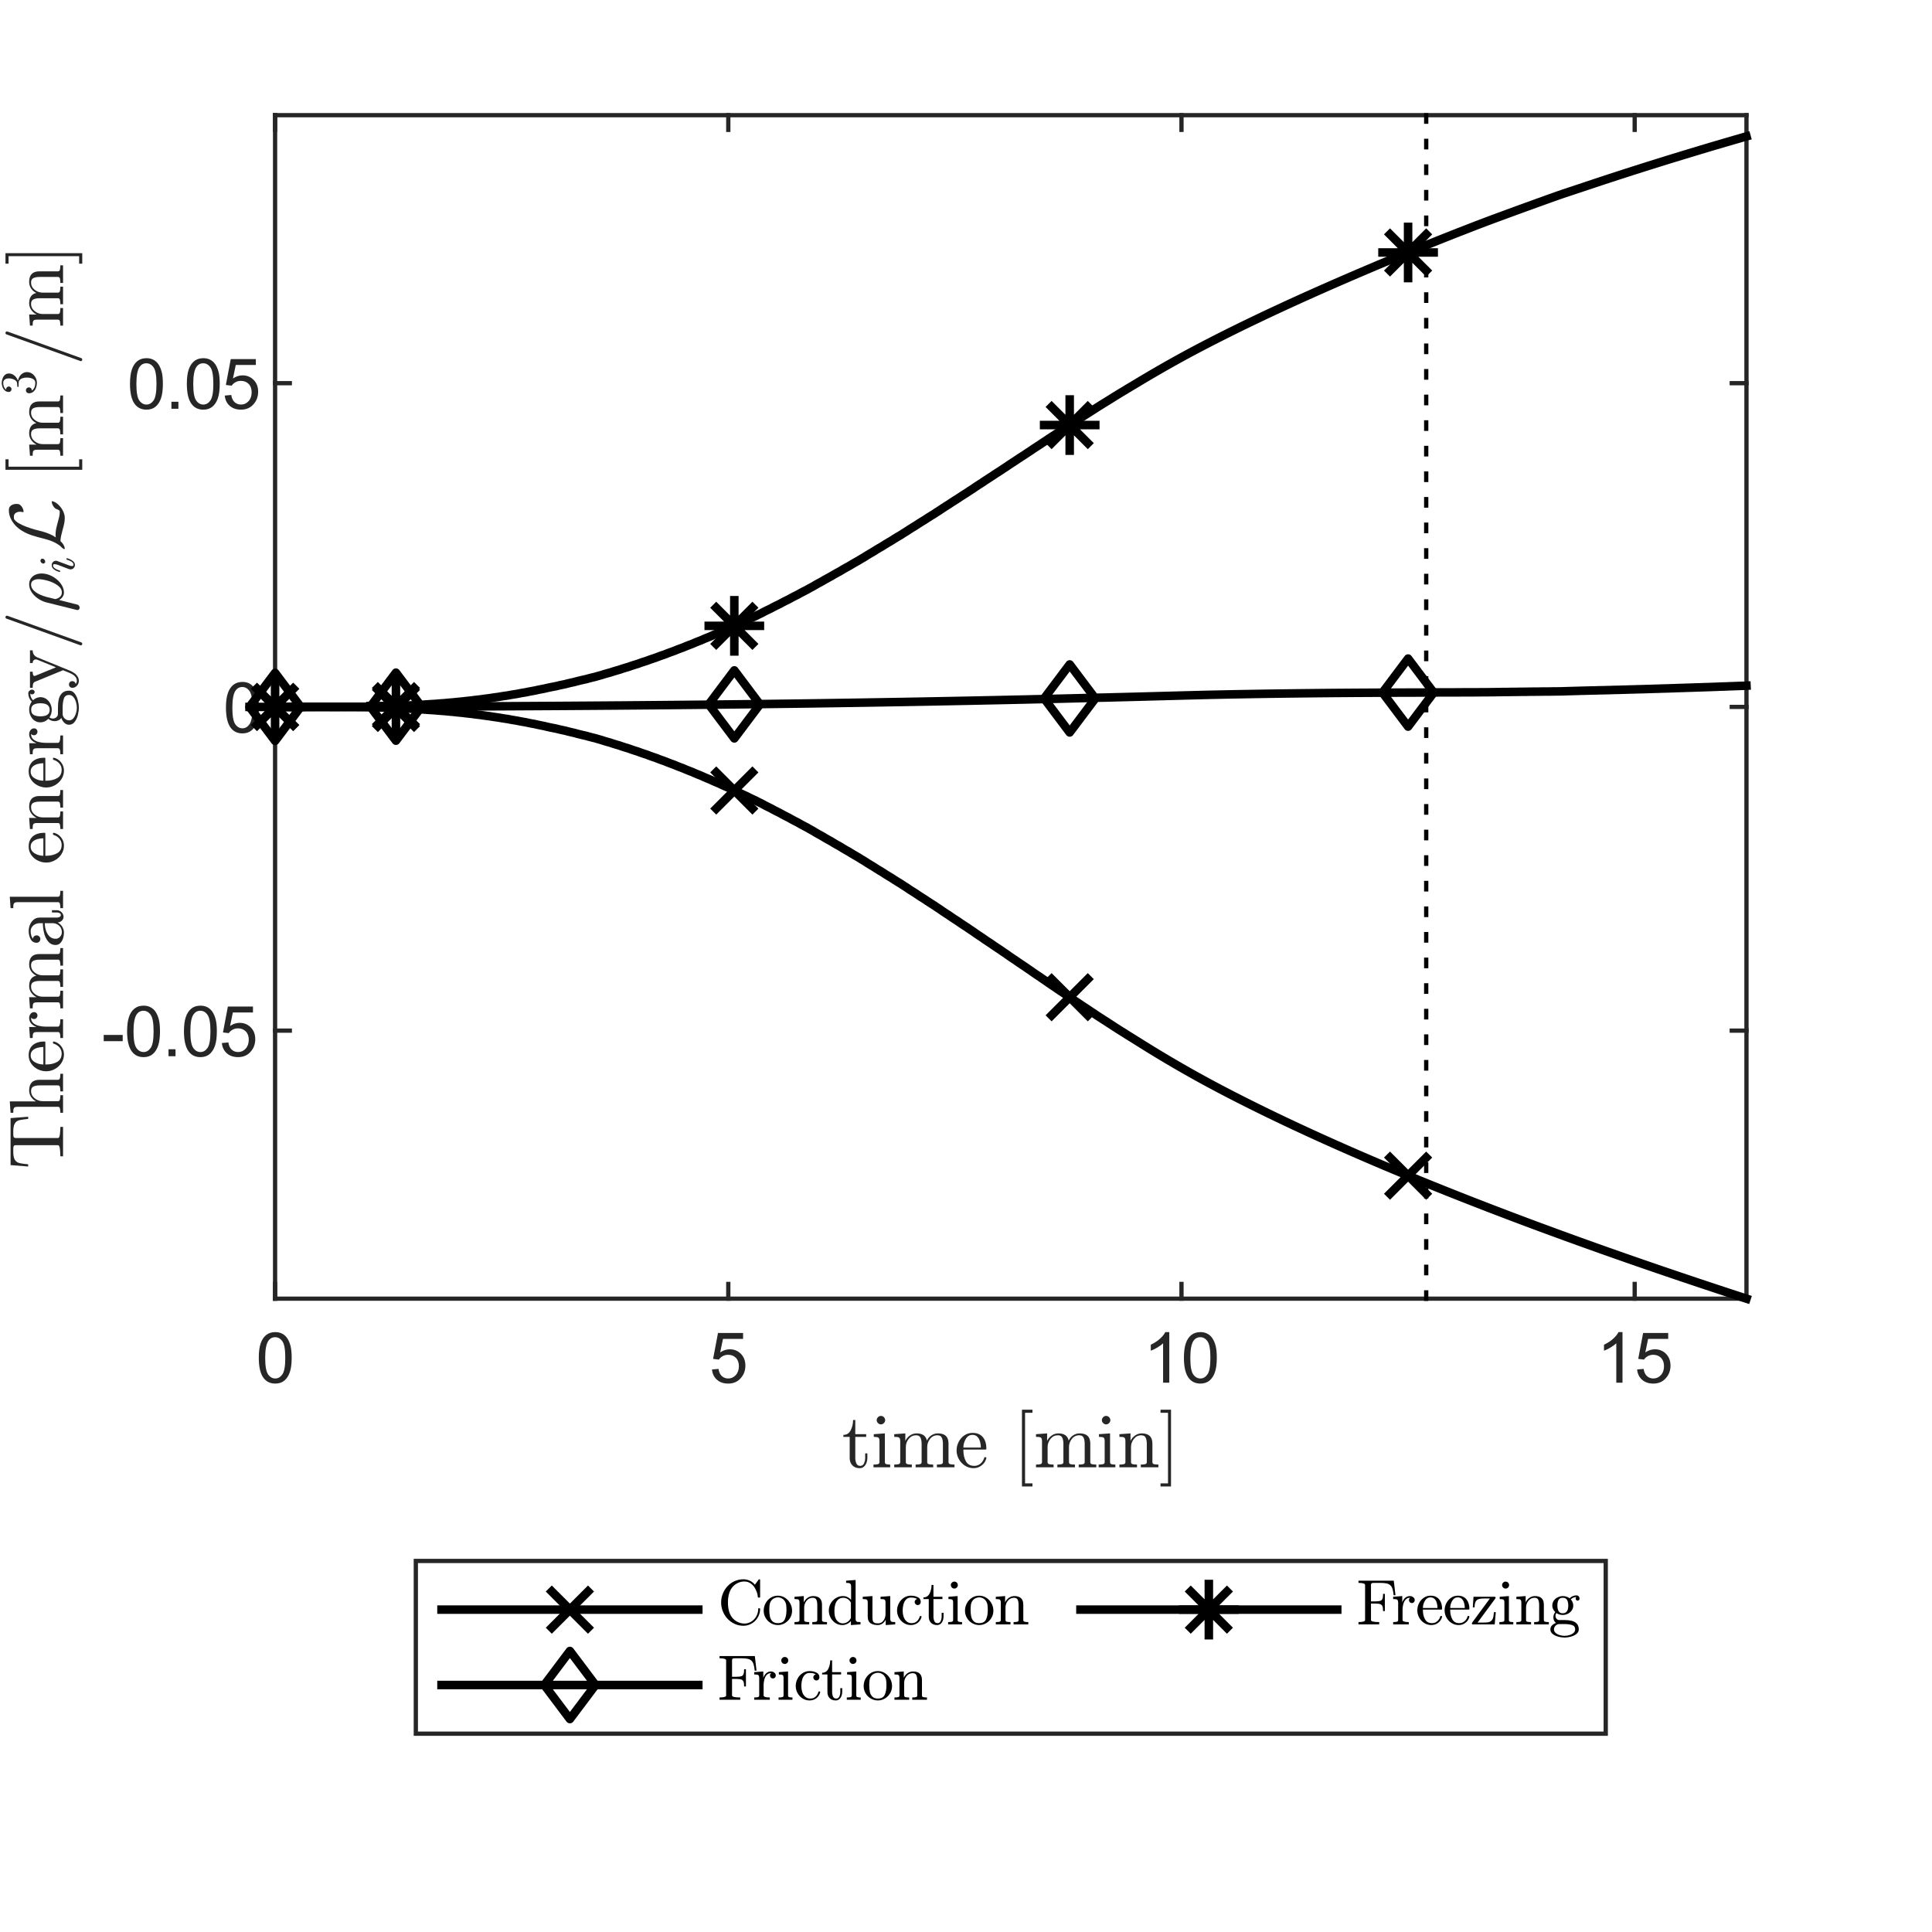 <?xml version="1.0"?>
<!DOCTYPE svg PUBLIC '-//W3C//DTD SVG 1.0//EN'
          'http://www.w3.org/TR/2001/REC-SVG-20010904/DTD/svg10.dtd'>
<svg xmlns:xlink="http://www.w3.org/1999/xlink" style="fill-opacity:1; color-rendering:auto; color-interpolation:auto; text-rendering:auto; stroke:black; stroke-linecap:square; stroke-miterlimit:10; shape-rendering:auto; stroke-opacity:1; fill:black; stroke-dasharray:none; font-weight:normal; stroke-width:1; font-family:'Dialog'; font-style:normal; stroke-linejoin:miter; font-size:12px; stroke-dashoffset:0; image-rendering:auto;" width="302" height="302" xmlns="http://www.w3.org/2000/svg"
><rect width="100%" height="100%" fill="#808080" stroke="none"/><!--Generated by the Batik Graphics2D SVG Generator--><defs id="genericDefs"
  /><g
  ><defs id="defs1"
    ><clipPath clipPathUnits="userSpaceOnUse" id="clipPath1"
      ><path d="M0 0 L302 0 L302 302 L0 302 L0 0 Z"
      /></clipPath
    ></defs
    ><g style="fill:white; stroke:white;"
    ><rect x="0" y="0" width="302" style="clip-path:url(#clipPath1); stroke:none;" height="302"
    /></g
    ><g style="fill:white; text-rendering:optimizeSpeed; color-rendering:optimizeSpeed; image-rendering:optimizeSpeed; shape-rendering:crispEdges; stroke:white; color-interpolation:sRGB;"
    ><rect x="0" width="302" height="302" y="0" style="stroke:none;"
      /><path style="stroke:none;" d="M43 203 L273 203 L273 18 L43 18 Z"
    /></g
    ><g style="fill:rgb(38,38,38); text-rendering:geometricPrecision; image-rendering:optimizeQuality; color-rendering:optimizeQuality; stroke-linejoin:round; stroke:rgb(38,38,38); color-interpolation:linearRGB; stroke-width:0.667;"
    ><line y2="203" style="fill:none;" x1="43" x2="273" y1="203"
      /><line y2="18" style="fill:none;" x1="43" x2="273" y1="18"
      /><line y2="200.7" style="fill:none;" x1="43" x2="43" y1="203"
      /><line y2="200.7" style="fill:none;" x1="113.842" x2="113.842" y1="203"
      /><line y2="200.7" style="fill:none;" x1="184.684" x2="184.684" y1="203"
      /><line y2="200.7" style="fill:none;" x1="255.526" x2="255.526" y1="203"
      /><line y2="20.3" style="fill:none;" x1="43" x2="43" y1="18"
      /><line y2="20.3" style="fill:none;" x1="113.842" x2="113.842" y1="18"
      /><line y2="20.3" style="fill:none;" x1="184.684" x2="184.684" y1="18"
      /><line y2="20.3" style="fill:none;" x1="255.526" x2="255.526" y1="18"
    /></g
    ><g transform="translate(43,205.133)" style="font-size:10.667px; fill:rgb(38,38,38); text-rendering:geometricPrecision; color-rendering:optimizeQuality; image-rendering:optimizeQuality; stroke:rgb(38,38,38); color-interpolation:linearRGB;"
    ><path style="stroke:none;" d="M-2.547 7.109 Q-2.547 5.719 -2.258 4.867 Q-1.969 4.016 -1.398 3.555 Q-0.828 3.094 0.031 3.094 Q0.656 3.094 1.133 3.352 Q1.609 3.609 1.922 4.086 Q2.234 4.562 2.414 5.258 Q2.594 5.953 2.594 7.109 Q2.594 8.5 2.305 9.352 Q2.016 10.203 1.453 10.672 Q0.891 11.141 0.031 11.141 Q-1.109 11.141 -1.766 10.312 Q-2.547 9.328 -2.547 7.109 ZM-1.547 7.109 Q-1.547 9.062 -1.094 9.703 Q-0.641 10.344 0.031 10.344 Q0.688 10.344 1.141 9.695 Q1.594 9.047 1.594 7.109 Q1.594 5.172 1.141 4.531 Q0.688 3.891 0.016 3.891 Q-0.656 3.891 -1.047 4.453 Q-1.547 5.172 -1.547 7.109 Z"
    /></g
    ><g transform="translate(113.842,205.133)" style="font-size:10.667px; fill:rgb(38,38,38); text-rendering:geometricPrecision; color-rendering:optimizeQuality; image-rendering:optimizeQuality; stroke:rgb(38,38,38); color-interpolation:linearRGB;"
    ><path style="stroke:none;" d="M-2.547 8.938 L-1.531 8.844 Q-1.422 9.594 -1.008 9.969 Q-0.594 10.344 -0.016 10.344 Q0.688 10.344 1.172 9.812 Q1.656 9.281 1.656 8.422 Q1.656 7.594 1.188 7.117 Q0.719 6.641 -0.031 6.641 Q-0.5 6.641 -0.875 6.852 Q-1.25 7.062 -1.469 7.391 L-2.375 7.281 L-1.609 3.234 L2.312 3.234 L2.312 4.156 L-0.828 4.156 L-1.266 6.266 Q-0.547 5.781 0.234 5.781 Q1.266 5.781 1.969 6.492 Q2.672 7.203 2.672 8.328 Q2.672 9.406 2.047 10.172 Q1.297 11.141 -0.016 11.141 Q-1.094 11.141 -1.773 10.539 Q-2.453 9.938 -2.547 8.938 Z"
    /></g
    ><g transform="translate(184.684,205.133)" style="font-size:10.667px; fill:rgb(38,38,38); text-rendering:geometricPrecision; color-rendering:optimizeQuality; image-rendering:optimizeQuality; stroke:rgb(38,38,38); color-interpolation:linearRGB;"
    ><path style="stroke:none;" d="M-1.906 11 L-2.875 11 L-2.875 4.844 Q-3.219 5.172 -3.781 5.508 Q-4.344 5.844 -4.797 6 L-4.797 5.062 Q-3.984 4.688 -3.383 4.148 Q-2.781 3.609 -2.531 3.094 L-1.906 3.094 L-1.906 11 ZM0.38 7.109 Q0.38 5.719 0.669 4.867 Q0.958 4.016 1.528 3.555 Q2.098 3.094 2.958 3.094 Q3.583 3.094 4.059 3.352 Q4.536 3.609 4.848 4.086 Q5.161 4.562 5.341 5.258 Q5.52 5.953 5.52 7.109 Q5.52 8.5 5.231 9.352 Q4.942 10.203 4.38 10.672 Q3.817 11.141 2.958 11.141 Q1.817 11.141 1.161 10.312 Q0.38 9.328 0.38 7.109 ZM1.38 7.109 Q1.38 9.062 1.833 9.703 Q2.286 10.344 2.958 10.344 Q3.614 10.344 4.067 9.695 Q4.52 9.047 4.52 7.109 Q4.52 5.172 4.067 4.531 Q3.614 3.891 2.942 3.891 Q2.27 3.891 1.88 4.453 Q1.38 5.172 1.38 7.109 Z"
    /></g
    ><g transform="translate(255.526,205.133)" style="font-size:10.667px; fill:rgb(38,38,38); text-rendering:geometricPrecision; color-rendering:optimizeQuality; image-rendering:optimizeQuality; stroke:rgb(38,38,38); color-interpolation:linearRGB;"
    ><path style="stroke:none;" d="M-1.906 11 L-2.875 11 L-2.875 4.844 Q-3.219 5.172 -3.781 5.508 Q-4.344 5.844 -4.797 6 L-4.797 5.062 Q-3.984 4.688 -3.383 4.148 Q-2.781 3.609 -2.531 3.094 L-1.906 3.094 L-1.906 11 ZM0.38 8.938 L1.395 8.844 Q1.505 9.594 1.919 9.969 Q2.333 10.344 2.911 10.344 Q3.614 10.344 4.098 9.812 Q4.583 9.281 4.583 8.422 Q4.583 7.594 4.114 7.117 Q3.645 6.641 2.895 6.641 Q2.426 6.641 2.051 6.852 Q1.677 7.062 1.458 7.391 L0.551 7.281 L1.317 3.234 L5.239 3.234 L5.239 4.156 L2.098 4.156 L1.661 6.266 Q2.38 5.781 3.161 5.781 Q4.192 5.781 4.895 6.492 Q5.598 7.203 5.598 8.328 Q5.598 9.406 4.973 10.172 Q4.223 11.141 2.911 11.141 Q1.833 11.141 1.153 10.539 Q0.473 9.938 0.38 8.938 Z"
    /></g
    ><g transform="translate(158,219.5)" style="font-size:11.733px; fill:rgb(38,38,38); text-rendering:geometricPrecision; image-rendering:optimizeQuality; color-rendering:optimizeQuality; font-family:'mwa_cmr10'; stroke:rgb(38,38,38); color-interpolation:linearRGB;"
    ><path style="stroke:none;" d="M-25.181 8.418 L-25.181 5.106 L-26.166 5.106 L-26.166 4.793 Q-25.384 4.793 -25.017 4.059 Q-24.65 3.325 -24.65 2.465 L-24.306 2.465 L-24.306 4.684 L-22.603 4.684 L-22.603 5.106 L-24.306 5.106 L-24.306 8.387 Q-24.306 8.887 -24.134 9.262 Q-23.963 9.637 -23.541 9.637 Q-23.119 9.637 -22.939 9.239 Q-22.759 8.84 -22.759 8.387 L-22.759 7.684 L-22.416 7.684 L-22.416 8.418 Q-22.416 8.793 -22.556 9.161 Q-22.697 9.528 -22.963 9.762 Q-23.228 9.997 -23.619 9.997 Q-24.338 9.997 -24.759 9.559 Q-25.181 9.122 -25.181 8.418 Z"
      /><path style="stroke:none;" d="M-21.462 9.856 L-21.462 9.434 Q-21.056 9.434 -20.79 9.372 Q-20.525 9.309 -20.525 9.059 L-20.525 5.778 Q-20.525 5.309 -20.704 5.207 Q-20.884 5.106 -21.415 5.106 L-21.415 4.684 L-19.681 4.559 L-19.681 9.059 Q-19.681 9.309 -19.454 9.372 Q-19.228 9.434 -18.853 9.434 L-18.853 9.856 L-21.462 9.856 ZM-20.962 2.497 Q-20.962 2.231 -20.759 2.028 Q-20.556 1.825 -20.306 1.825 Q-20.134 1.825 -19.978 1.911 Q-19.822 1.997 -19.728 2.161 Q-19.634 2.325 -19.634 2.497 Q-19.634 2.747 -19.837 2.95 Q-20.04 3.153 -20.306 3.153 Q-20.556 3.153 -20.759 2.95 Q-20.962 2.747 -20.962 2.497 Z"
      /><path style="stroke:none;" d="M-18.218 9.856 L-18.218 9.434 Q-17.812 9.434 -17.547 9.372 Q-17.281 9.309 -17.281 9.059 L-17.281 5.778 Q-17.281 5.45 -17.375 5.309 Q-17.468 5.168 -17.656 5.137 Q-17.843 5.106 -18.218 5.106 L-18.218 4.684 L-16.484 4.559 L-16.484 5.731 Q-16.234 5.215 -15.765 4.887 Q-15.297 4.559 -14.734 4.559 Q-13.359 4.559 -13.109 5.684 Q-12.875 5.168 -12.414 4.864 Q-11.953 4.559 -11.406 4.559 Q-10.859 4.559 -10.484 4.731 Q-10.109 4.903 -9.922 5.262 Q-9.734 5.622 -9.734 6.168 L-9.734 9.059 Q-9.734 9.309 -9.468 9.372 Q-9.203 9.434 -8.797 9.434 L-8.797 9.856 L-11.547 9.856 L-11.547 9.434 Q-11.14 9.434 -10.875 9.372 Q-10.609 9.309 -10.609 9.059 L-10.609 6.2 Q-10.609 5.606 -10.781 5.231 Q-10.953 4.856 -11.468 4.856 Q-12.172 4.856 -12.617 5.418 Q-13.062 5.981 -13.062 6.684 L-13.062 9.059 Q-13.062 9.309 -12.804 9.372 Q-12.547 9.434 -12.125 9.434 L-12.125 9.856 L-14.875 9.856 L-14.875 9.434 Q-14.468 9.434 -14.203 9.372 Q-13.937 9.309 -13.937 9.059 L-13.937 6.2 Q-13.937 5.622 -14.109 5.239 Q-14.281 4.856 -14.812 4.856 Q-15.5 4.856 -15.953 5.418 Q-16.406 5.981 -16.406 6.684 L-16.406 9.059 Q-16.406 9.309 -16.14 9.372 Q-15.875 9.434 -15.468 9.434 L-15.468 9.856 L-18.218 9.856 Z"
      /><path style="stroke:none;" d="M-5.816 9.997 Q-6.55 9.997 -7.159 9.606 Q-7.769 9.215 -8.12 8.575 Q-8.472 7.934 -8.472 7.231 Q-8.472 6.528 -8.152 5.895 Q-7.831 5.262 -7.261 4.872 Q-6.691 4.481 -5.987 4.481 Q-5.425 4.481 -5.019 4.661 Q-4.612 4.84 -4.347 5.168 Q-4.081 5.497 -3.948 5.942 Q-3.816 6.387 -3.816 6.918 Q-3.816 7.09 -3.941 7.09 L-7.409 7.09 L-7.409 7.215 Q-7.409 8.215 -7.011 8.926 Q-6.612 9.637 -5.706 9.637 Q-5.331 9.637 -5.019 9.473 Q-4.706 9.309 -4.48 9.02 Q-4.253 8.731 -4.159 8.387 Q-4.159 8.356 -4.12 8.317 Q-4.081 8.278 -4.05 8.278 L-3.941 8.278 Q-3.816 8.278 -3.816 8.434 Q-3.987 9.122 -4.55 9.559 Q-5.112 9.997 -5.816 9.997 ZM-7.409 6.778 L-4.675 6.778 Q-4.675 6.34 -4.8 5.872 Q-4.925 5.403 -5.214 5.098 Q-5.503 4.793 -5.987 4.793 Q-6.659 4.793 -7.034 5.426 Q-7.409 6.059 -7.409 6.778 Z"
      /><path style="stroke:none;" d="M1.748 12.856 L1.748 0.856 L3.388 0.856 L3.388 1.34 L2.232 1.34 L2.232 12.372 L3.388 12.372 L3.388 12.856 L1.748 12.856 Z"
      /><path style="stroke:none;" d="M3.945 9.856 L3.945 9.434 Q4.351 9.434 4.616 9.372 Q4.882 9.309 4.882 9.059 L4.882 5.778 Q4.882 5.45 4.788 5.309 Q4.695 5.168 4.507 5.137 Q4.32 5.106 3.945 5.106 L3.945 4.684 L5.679 4.559 L5.679 5.731 Q5.929 5.215 6.398 4.887 Q6.866 4.559 7.429 4.559 Q8.804 4.559 9.054 5.684 Q9.288 5.168 9.749 4.864 Q10.21 4.559 10.757 4.559 Q11.304 4.559 11.679 4.731 Q12.054 4.903 12.241 5.262 Q12.429 5.622 12.429 6.168 L12.429 9.059 Q12.429 9.309 12.695 9.372 Q12.96 9.434 13.366 9.434 L13.366 9.856 L10.616 9.856 L10.616 9.434 Q11.023 9.434 11.288 9.372 Q11.554 9.309 11.554 9.059 L11.554 6.2 Q11.554 5.606 11.382 5.231 Q11.21 4.856 10.695 4.856 Q9.991 4.856 9.546 5.418 Q9.101 5.981 9.101 6.684 L9.101 9.059 Q9.101 9.309 9.359 9.372 Q9.616 9.434 10.038 9.434 L10.038 9.856 L7.288 9.856 L7.288 9.434 Q7.695 9.434 7.96 9.372 Q8.226 9.309 8.226 9.059 L8.226 6.2 Q8.226 5.622 8.054 5.239 Q7.882 4.856 7.351 4.856 Q6.663 4.856 6.21 5.418 Q5.757 5.981 5.757 6.684 L5.757 9.059 Q5.757 9.309 6.023 9.372 Q6.288 9.434 6.695 9.434 L6.695 9.856 L3.945 9.856 Z"
      /><path style="stroke:none;" d="M13.738 9.856 L13.738 9.434 Q14.144 9.434 14.41 9.372 Q14.675 9.309 14.675 9.059 L14.675 5.778 Q14.675 5.309 14.496 5.207 Q14.316 5.106 13.785 5.106 L13.785 4.684 L15.519 4.559 L15.519 9.059 Q15.519 9.309 15.746 9.372 Q15.972 9.434 16.347 9.434 L16.347 9.856 L13.738 9.856 ZM14.238 2.497 Q14.238 2.231 14.441 2.028 Q14.644 1.825 14.894 1.825 Q15.066 1.825 15.222 1.911 Q15.379 1.997 15.472 2.161 Q15.566 2.325 15.566 2.497 Q15.566 2.747 15.363 2.95 Q15.16 3.153 14.894 3.153 Q14.644 3.153 14.441 2.95 Q14.238 2.747 14.238 2.497 Z"
      /><path style="stroke:none;" d="M16.982 9.856 L16.982 9.434 Q17.388 9.434 17.654 9.372 Q17.919 9.309 17.919 9.059 L17.919 5.778 Q17.919 5.45 17.825 5.309 Q17.732 5.168 17.544 5.137 Q17.357 5.106 16.982 5.106 L16.982 4.684 L18.716 4.559 L18.716 5.731 Q18.966 5.215 19.435 4.887 Q19.904 4.559 20.466 4.559 Q21.294 4.559 21.716 4.957 Q22.138 5.356 22.138 6.168 L22.138 9.059 Q22.138 9.309 22.396 9.372 Q22.654 9.434 23.075 9.434 L23.075 9.856 L20.325 9.856 L20.325 9.434 Q20.732 9.434 20.997 9.372 Q21.263 9.309 21.263 9.059 L21.263 6.2 Q21.263 5.622 21.091 5.239 Q20.919 4.856 20.388 4.856 Q19.7 4.856 19.247 5.418 Q18.794 5.981 18.794 6.684 L18.794 9.059 Q18.794 9.309 19.06 9.372 Q19.325 9.434 19.732 9.434 L19.732 9.856 L16.982 9.856 Z"
      /><path style="stroke:none;" d="M23.406 12.856 L23.406 12.372 L24.578 12.372 L24.578 1.34 L23.406 1.34 L23.406 0.856 L25.047 0.856 L25.047 12.856 L23.406 12.856 Z"
    /></g
    ><g style="fill:rgb(38,38,38); text-rendering:geometricPrecision; image-rendering:optimizeQuality; color-rendering:optimizeQuality; stroke-linejoin:round; stroke:rgb(38,38,38); color-interpolation:linearRGB; stroke-width:0.667;"
    ><line y2="18" style="fill:none;" x1="43" x2="43" y1="203"
      /><line y2="18" style="fill:none;" x1="273" x2="273" y1="203"
      /><line y2="161.105" style="fill:none;" x1="43" x2="45.3" y1="161.105"
      /><line y2="110.5" style="fill:none;" x1="43" x2="45.3" y1="110.5"
      /><line y2="59.895" style="fill:none;" x1="43" x2="45.3" y1="59.895"
      /><line y2="161.105" style="fill:none;" x1="273" x2="270.7" y1="161.105"
      /><line y2="110.5" style="fill:none;" x1="273" x2="270.7" y1="110.5"
      /><line y2="59.895" style="fill:none;" x1="273" x2="270.7" y1="59.895"
    /></g
    ><g transform="translate(40.867,161.105)" style="font-size:10.667px; fill:rgb(38,38,38); text-rendering:geometricPrecision; color-rendering:optimizeQuality; image-rendering:optimizeQuality; stroke:rgb(38,38,38); color-interpolation:linearRGB;"
    ><path style="stroke:none;" d="M-24.656 1.641 L-24.656 0.672 L-21.688 0.672 L-21.688 1.641 L-24.656 1.641 ZM-20.998 0.109 Q-20.998 -1.281 -20.709 -2.133 Q-20.42 -2.984 -19.85 -3.445 Q-19.279 -3.906 -18.42 -3.906 Q-17.795 -3.906 -17.319 -3.648 Q-16.842 -3.391 -16.529 -2.914 Q-16.217 -2.438 -16.037 -1.742 Q-15.858 -1.047 -15.858 0.109 Q-15.858 1.5 -16.147 2.352 Q-16.436 3.203 -16.998 3.672 Q-17.561 4.141 -18.42 4.141 Q-19.561 4.141 -20.217 3.312 Q-20.998 2.328 -20.998 0.109 ZM-19.998 0.109 Q-19.998 2.062 -19.545 2.703 Q-19.092 3.344 -18.42 3.344 Q-17.764 3.344 -17.311 2.695 Q-16.858 2.047 -16.858 0.109 Q-16.858 -1.828 -17.311 -2.469 Q-17.764 -3.109 -18.436 -3.109 Q-19.108 -3.109 -19.498 -2.547 Q-19.998 -1.828 -19.998 0.109 ZM-14.525 4 L-14.525 2.906 L-13.431 2.906 L-13.431 4 L-14.525 4 ZM-12.111 0.109 Q-12.111 -1.281 -11.822 -2.133 Q-11.533 -2.984 -10.963 -3.445 Q-10.392 -3.906 -9.533 -3.906 Q-8.908 -3.906 -8.431 -3.648 Q-7.955 -3.391 -7.642 -2.914 Q-7.33 -2.438 -7.15 -1.742 Q-6.971 -1.047 -6.971 0.109 Q-6.971 1.5 -7.26 2.352 Q-7.549 3.203 -8.111 3.672 Q-8.674 4.141 -9.533 4.141 Q-10.674 4.141 -11.33 3.312 Q-12.111 2.328 -12.111 0.109 ZM-11.111 0.109 Q-11.111 2.062 -10.658 2.703 Q-10.205 3.344 -9.533 3.344 Q-8.877 3.344 -8.424 2.695 Q-7.971 2.047 -7.971 0.109 Q-7.971 -1.828 -8.424 -2.469 Q-8.877 -3.109 -9.549 -3.109 Q-10.22 -3.109 -10.611 -2.547 Q-11.111 -1.828 -11.111 0.109 ZM-6.185 1.938 L-5.169 1.844 Q-5.06 2.594 -4.646 2.969 Q-4.231 3.344 -3.653 3.344 Q-2.95 3.344 -2.466 2.812 Q-1.982 2.281 -1.982 1.422 Q-1.982 0.594 -2.45 0.117 Q-2.919 -0.359 -3.669 -0.359 Q-4.138 -0.359 -4.513 -0.148 Q-4.888 0.062 -5.106 0.391 L-6.013 0.281 L-5.247 -3.766 L-1.325 -3.766 L-1.325 -2.844 L-4.466 -2.844 L-4.903 -0.734 Q-4.185 -1.219 -3.403 -1.219 Q-2.372 -1.219 -1.669 -0.508 Q-0.966 0.203 -0.966 1.328 Q-0.966 2.406 -1.591 3.172 Q-2.341 4.141 -3.653 4.141 Q-4.731 4.141 -5.411 3.539 Q-6.091 2.938 -6.185 1.938 Z"
    /></g
    ><g transform="translate(40.867,110.5)" style="font-size:10.667px; fill:rgb(38,38,38); text-rendering:geometricPrecision; color-rendering:optimizeQuality; image-rendering:optimizeQuality; stroke:rgb(38,38,38); color-interpolation:linearRGB;"
    ><path style="stroke:none;" d="M-5.547 0.109 Q-5.547 -1.281 -5.258 -2.133 Q-4.969 -2.984 -4.398 -3.445 Q-3.828 -3.906 -2.969 -3.906 Q-2.344 -3.906 -1.867 -3.648 Q-1.391 -3.391 -1.078 -2.914 Q-0.766 -2.438 -0.586 -1.742 Q-0.406 -1.047 -0.406 0.109 Q-0.406 1.5 -0.695 2.352 Q-0.984 3.203 -1.547 3.672 Q-2.109 4.141 -2.969 4.141 Q-4.109 4.141 -4.766 3.312 Q-5.547 2.328 -5.547 0.109 ZM-4.547 0.109 Q-4.547 2.062 -4.094 2.703 Q-3.641 3.344 -2.969 3.344 Q-2.312 3.344 -1.859 2.695 Q-1.406 2.047 -1.406 0.109 Q-1.406 -1.828 -1.859 -2.469 Q-2.312 -3.109 -2.984 -3.109 Q-3.656 -3.109 -4.047 -2.547 Q-4.547 -1.828 -4.547 0.109 Z"
    /></g
    ><g transform="translate(40.867,59.895)" style="font-size:10.667px; fill:rgb(38,38,38); text-rendering:geometricPrecision; color-rendering:optimizeQuality; image-rendering:optimizeQuality; stroke:rgb(38,38,38); color-interpolation:linearRGB;"
    ><path style="stroke:none;" d="M-20.547 0.109 Q-20.547 -1.281 -20.258 -2.133 Q-19.969 -2.984 -19.398 -3.445 Q-18.828 -3.906 -17.969 -3.906 Q-17.344 -3.906 -16.867 -3.648 Q-16.391 -3.391 -16.078 -2.914 Q-15.766 -2.438 -15.586 -1.742 Q-15.406 -1.047 -15.406 0.109 Q-15.406 1.5 -15.695 2.352 Q-15.984 3.203 -16.547 3.672 Q-17.109 4.141 -17.969 4.141 Q-19.109 4.141 -19.766 3.312 Q-20.547 2.328 -20.547 0.109 ZM-19.547 0.109 Q-19.547 2.062 -19.094 2.703 Q-18.641 3.344 -17.969 3.344 Q-17.312 3.344 -16.859 2.695 Q-16.406 2.047 -16.406 0.109 Q-16.406 -1.828 -16.859 -2.469 Q-17.312 -3.109 -17.984 -3.109 Q-18.656 -3.109 -19.047 -2.547 Q-19.547 -1.828 -19.547 0.109 ZM-14.073 4 L-14.073 2.906 L-12.98 2.906 L-12.98 4 L-14.073 4 ZM-11.66 0.109 Q-11.66 -1.281 -11.371 -2.133 Q-11.082 -2.984 -10.511 -3.445 Q-9.941 -3.906 -9.082 -3.906 Q-8.457 -3.906 -7.98 -3.648 Q-7.503 -3.391 -7.191 -2.914 Q-6.878 -2.438 -6.699 -1.742 Q-6.519 -1.047 -6.519 0.109 Q-6.519 1.5 -6.808 2.352 Q-7.097 3.203 -7.66 3.672 Q-8.222 4.141 -9.082 4.141 Q-10.222 4.141 -10.879 3.312 Q-11.66 2.328 -11.66 0.109 ZM-10.66 0.109 Q-10.66 2.062 -10.207 2.703 Q-9.754 3.344 -9.082 3.344 Q-8.425 3.344 -7.972 2.695 Q-7.519 2.047 -7.519 0.109 Q-7.519 -1.828 -7.972 -2.469 Q-8.425 -3.109 -9.097 -3.109 Q-9.769 -3.109 -10.16 -2.547 Q-10.66 -1.828 -10.66 0.109 ZM-5.733 1.938 L-4.718 1.844 Q-4.608 2.594 -4.194 2.969 Q-3.78 3.344 -3.202 3.344 Q-2.499 3.344 -2.014 2.812 Q-1.53 2.281 -1.53 1.422 Q-1.53 0.594 -1.999 0.117 Q-2.468 -0.359 -3.218 -0.359 Q-3.686 -0.359 -4.061 -0.148 Q-4.436 0.062 -4.655 0.391 L-5.561 0.281 L-4.796 -3.766 L-0.874 -3.766 L-0.874 -2.844 L-4.014 -2.844 L-4.452 -0.734 Q-3.733 -1.219 -2.952 -1.219 Q-1.921 -1.219 -1.218 -0.508 Q-0.514 0.203 -0.514 1.328 Q-0.514 2.406 -1.139 3.172 Q-1.889 4.141 -3.202 4.141 Q-4.28 4.141 -4.96 3.539 Q-5.639 2.938 -5.733 1.938 Z"
    /></g
    ><g transform="translate(14.08,110.5) rotate(-90)" style="font-size:11.733px; fill:rgb(38,38,38); text-rendering:geometricPrecision; image-rendering:optimizeQuality; color-rendering:optimizeQuality; font-family:'mwa_cmr10'; stroke:rgb(38,38,38); color-interpolation:linearRGB;"
    ><path style="stroke:none;" d="M-70.247 -4.224 L-70.247 -4.646 Q-69.653 -4.646 -69.083 -4.716 Q-68.513 -4.787 -68.513 -5.021 L-68.513 -11.615 Q-68.513 -11.88 -68.653 -11.943 Q-68.794 -12.005 -69.122 -12.005 L-69.622 -12.005 Q-70.606 -12.005 -71.028 -11.568 Q-71.247 -11.349 -71.341 -10.873 Q-71.434 -10.396 -71.497 -9.677 L-71.841 -9.677 L-71.622 -12.427 L-64.278 -12.427 L-64.059 -9.677 L-64.403 -9.677 Q-64.481 -10.443 -64.567 -10.896 Q-64.653 -11.349 -64.872 -11.568 Q-65.294 -12.005 -66.278 -12.005 L-66.778 -12.005 Q-66.997 -12.005 -67.114 -11.982 Q-67.231 -11.958 -67.309 -11.88 Q-67.388 -11.802 -67.388 -11.615 L-67.388 -5.021 Q-67.388 -4.787 -66.817 -4.716 Q-66.247 -4.646 -65.653 -4.646 L-65.653 -4.224 L-70.247 -4.224 Z"
      /><path style="stroke:none;" d="M-63.445 -4.224 L-63.445 -4.646 Q-63.038 -4.646 -62.773 -4.708 Q-62.507 -4.771 -62.507 -5.021 L-62.507 -11.333 Q-62.507 -11.646 -62.601 -11.794 Q-62.695 -11.943 -62.882 -11.974 Q-63.07 -12.005 -63.445 -12.005 L-63.445 -12.427 L-61.663 -12.552 L-61.663 -8.427 Q-61.413 -8.927 -60.96 -9.224 Q-60.507 -9.521 -59.96 -9.521 Q-59.132 -9.521 -58.71 -9.123 Q-58.288 -8.724 -58.288 -7.912 L-58.288 -5.021 Q-58.288 -4.771 -58.031 -4.708 Q-57.773 -4.646 -57.351 -4.646 L-57.351 -4.224 L-60.101 -4.224 L-60.101 -4.646 Q-59.695 -4.646 -59.429 -4.708 Q-59.163 -4.771 -59.163 -5.021 L-59.163 -7.88 Q-59.163 -8.458 -59.335 -8.841 Q-59.507 -9.224 -60.038 -9.224 Q-60.726 -9.224 -61.179 -8.662 Q-61.632 -8.099 -61.632 -7.396 L-61.632 -5.021 Q-61.632 -4.771 -61.367 -4.708 Q-61.101 -4.646 -60.695 -4.646 L-60.695 -4.224 L-63.445 -4.224 Z"
      /><path style="stroke:none;" d="M-54.301 -4.083 Q-55.035 -4.083 -55.645 -4.474 Q-56.254 -4.865 -56.606 -5.505 Q-56.957 -6.146 -56.957 -6.849 Q-56.957 -7.552 -56.637 -8.185 Q-56.317 -8.818 -55.746 -9.208 Q-55.176 -9.599 -54.473 -9.599 Q-53.91 -9.599 -53.504 -9.419 Q-53.098 -9.24 -52.832 -8.912 Q-52.567 -8.583 -52.434 -8.138 Q-52.301 -7.693 -52.301 -7.162 Q-52.301 -6.99 -52.426 -6.99 L-55.895 -6.99 L-55.895 -6.865 Q-55.895 -5.865 -55.496 -5.154 Q-55.098 -4.443 -54.192 -4.443 Q-53.817 -4.443 -53.504 -4.607 Q-53.192 -4.771 -52.965 -5.06 Q-52.739 -5.349 -52.645 -5.693 Q-52.645 -5.724 -52.606 -5.763 Q-52.567 -5.802 -52.535 -5.802 L-52.426 -5.802 Q-52.301 -5.802 -52.301 -5.646 Q-52.473 -4.958 -53.035 -4.521 Q-53.598 -4.083 -54.301 -4.083 ZM-55.895 -7.302 L-53.16 -7.302 Q-53.16 -7.74 -53.285 -8.208 Q-53.41 -8.677 -53.7 -8.982 Q-53.989 -9.287 -54.473 -9.287 Q-55.145 -9.287 -55.52 -8.654 Q-55.895 -8.021 -55.895 -7.302 Z"
      /><path style="stroke:none;" d="M-51.758 -4.224 L-51.758 -4.646 Q-51.352 -4.646 -51.086 -4.708 Q-50.821 -4.771 -50.821 -5.021 L-50.821 -8.302 Q-50.821 -8.63 -50.914 -8.771 Q-51.008 -8.912 -51.196 -8.943 Q-51.383 -8.974 -51.758 -8.974 L-51.758 -9.396 L-50.039 -9.521 L-50.039 -8.349 Q-49.852 -8.88 -49.493 -9.201 Q-49.133 -9.521 -48.618 -9.521 Q-48.274 -9.521 -47.993 -9.31 Q-47.711 -9.099 -47.711 -8.755 Q-47.711 -8.537 -47.86 -8.38 Q-48.008 -8.224 -48.243 -8.224 Q-48.461 -8.224 -48.625 -8.38 Q-48.789 -8.537 -48.789 -8.755 Q-48.789 -9.083 -48.555 -9.224 L-48.618 -9.224 Q-49.118 -9.224 -49.422 -8.873 Q-49.727 -8.521 -49.852 -7.997 Q-49.977 -7.474 -49.977 -6.99 L-49.977 -5.021 Q-49.977 -4.646 -48.821 -4.646 L-48.821 -4.224 L-51.758 -4.224 Z"
      /><path style="stroke:none;" d="M-47.116 -4.224 L-47.116 -4.646 Q-46.709 -4.646 -46.444 -4.708 Q-46.178 -4.771 -46.178 -5.021 L-46.178 -8.302 Q-46.178 -8.63 -46.272 -8.771 Q-46.366 -8.912 -46.553 -8.943 Q-46.741 -8.974 -47.116 -8.974 L-47.116 -9.396 L-45.381 -9.521 L-45.381 -8.349 Q-45.131 -8.865 -44.663 -9.193 Q-44.194 -9.521 -43.631 -9.521 Q-42.256 -9.521 -42.006 -8.396 Q-41.772 -8.912 -41.311 -9.216 Q-40.85 -9.521 -40.303 -9.521 Q-39.756 -9.521 -39.381 -9.349 Q-39.006 -9.177 -38.819 -8.818 Q-38.631 -8.458 -38.631 -7.912 L-38.631 -5.021 Q-38.631 -4.771 -38.366 -4.708 Q-38.1 -4.646 -37.694 -4.646 L-37.694 -4.224 L-40.444 -4.224 L-40.444 -4.646 Q-40.038 -4.646 -39.772 -4.708 Q-39.506 -4.771 -39.506 -5.021 L-39.506 -7.88 Q-39.506 -8.474 -39.678 -8.849 Q-39.85 -9.224 -40.366 -9.224 Q-41.069 -9.224 -41.514 -8.662 Q-41.959 -8.099 -41.959 -7.396 L-41.959 -5.021 Q-41.959 -4.771 -41.702 -4.708 Q-41.444 -4.646 -41.022 -4.646 L-41.022 -4.224 L-43.772 -4.224 L-43.772 -4.646 Q-43.366 -4.646 -43.1 -4.708 Q-42.834 -4.771 -42.834 -5.021 L-42.834 -7.88 Q-42.834 -8.458 -43.006 -8.841 Q-43.178 -9.224 -43.709 -9.224 Q-44.397 -9.224 -44.85 -8.662 Q-45.303 -8.099 -45.303 -7.396 L-45.303 -5.021 Q-45.303 -4.771 -45.038 -4.708 Q-44.772 -4.646 -44.366 -4.646 L-44.366 -4.224 L-47.116 -4.224 Z"
      /><path style="stroke:none;" d="M-37.213 -5.396 Q-37.213 -6.115 -36.651 -6.568 Q-36.088 -7.021 -35.299 -7.201 Q-34.51 -7.38 -33.807 -7.38 L-33.807 -7.88 Q-33.807 -8.224 -33.955 -8.544 Q-34.104 -8.865 -34.393 -9.076 Q-34.682 -9.287 -35.026 -9.287 Q-35.822 -9.287 -36.244 -8.927 Q-36.01 -8.927 -35.861 -8.755 Q-35.713 -8.583 -35.713 -8.349 Q-35.713 -8.115 -35.885 -7.943 Q-36.057 -7.771 -36.291 -7.771 Q-36.526 -7.771 -36.697 -7.943 Q-36.869 -8.115 -36.869 -8.349 Q-36.869 -8.99 -36.299 -9.294 Q-35.729 -9.599 -35.026 -9.599 Q-34.541 -9.599 -34.049 -9.396 Q-33.557 -9.193 -33.244 -8.802 Q-32.932 -8.412 -32.932 -7.896 L-32.932 -5.193 Q-32.932 -4.958 -32.83 -4.763 Q-32.729 -4.568 -32.526 -4.568 Q-32.322 -4.568 -32.229 -4.771 Q-32.135 -4.974 -32.135 -5.193 L-32.135 -5.958 L-31.776 -5.958 L-31.776 -5.193 Q-31.776 -4.927 -31.916 -4.685 Q-32.057 -4.443 -32.299 -4.294 Q-32.541 -4.146 -32.807 -4.146 Q-33.166 -4.146 -33.416 -4.419 Q-33.666 -4.693 -33.697 -5.068 Q-33.916 -4.63 -34.354 -4.357 Q-34.791 -4.083 -35.276 -4.083 Q-35.744 -4.083 -36.182 -4.224 Q-36.619 -4.365 -36.916 -4.654 Q-37.213 -4.943 -37.213 -5.396 ZM-36.244 -5.396 Q-36.244 -4.974 -35.932 -4.693 Q-35.619 -4.412 -35.197 -4.412 Q-34.807 -4.412 -34.494 -4.599 Q-34.182 -4.787 -33.994 -5.122 Q-33.807 -5.458 -33.807 -5.833 L-33.807 -7.083 Q-34.354 -7.083 -34.924 -6.904 Q-35.494 -6.724 -35.869 -6.341 Q-36.244 -5.958 -36.244 -5.396 Z"
      /><path style="stroke:none;" d="M-31.456 -4.224 L-31.456 -4.646 Q-31.049 -4.646 -30.784 -4.708 Q-30.518 -4.771 -30.518 -5.021 L-30.518 -11.333 Q-30.518 -11.646 -30.62 -11.794 Q-30.721 -11.943 -30.901 -11.974 Q-31.081 -12.005 -31.456 -12.005 L-31.456 -12.427 L-29.674 -12.552 L-29.674 -5.021 Q-29.674 -4.771 -29.417 -4.708 Q-29.159 -4.646 -28.753 -4.646 L-28.753 -4.224 L-31.456 -4.224 Z"
      /><path style="stroke:none;" d="M-21.676 -4.083 Q-22.41 -4.083 -23.02 -4.474 Q-23.629 -4.865 -23.981 -5.505 Q-24.332 -6.146 -24.332 -6.849 Q-24.332 -7.552 -24.012 -8.185 Q-23.692 -8.818 -23.121 -9.208 Q-22.551 -9.599 -21.848 -9.599 Q-21.285 -9.599 -20.879 -9.419 Q-20.473 -9.24 -20.207 -8.912 Q-19.942 -8.583 -19.809 -8.138 Q-19.676 -7.693 -19.676 -7.162 Q-19.676 -6.99 -19.801 -6.99 L-23.27 -6.99 L-23.27 -6.865 Q-23.27 -5.865 -22.871 -5.154 Q-22.473 -4.443 -21.567 -4.443 Q-21.192 -4.443 -20.879 -4.607 Q-20.567 -4.771 -20.34 -5.06 Q-20.113 -5.349 -20.02 -5.693 Q-20.02 -5.724 -19.981 -5.763 Q-19.942 -5.802 -19.91 -5.802 L-19.801 -5.802 Q-19.676 -5.802 -19.676 -5.646 Q-19.848 -4.958 -20.41 -4.521 Q-20.973 -4.083 -21.676 -4.083 ZM-23.27 -7.302 L-20.535 -7.302 Q-20.535 -7.74 -20.66 -8.208 Q-20.785 -8.677 -21.074 -8.982 Q-21.363 -9.287 -21.848 -9.287 Q-22.52 -9.287 -22.895 -8.654 Q-23.27 -8.021 -23.27 -7.302 Z"
      /><path style="stroke:none;" d="M-19.086 -4.224 L-19.086 -4.646 Q-18.68 -4.646 -18.414 -4.708 Q-18.149 -4.771 -18.149 -5.021 L-18.149 -8.302 Q-18.149 -8.63 -18.242 -8.771 Q-18.336 -8.912 -18.524 -8.943 Q-18.711 -8.974 -19.086 -8.974 L-19.086 -9.396 L-17.352 -9.521 L-17.352 -8.349 Q-17.102 -8.865 -16.633 -9.193 Q-16.164 -9.521 -15.602 -9.521 Q-14.774 -9.521 -14.352 -9.123 Q-13.93 -8.724 -13.93 -7.912 L-13.93 -5.021 Q-13.93 -4.771 -13.672 -4.708 Q-13.414 -4.646 -12.992 -4.646 L-12.992 -4.224 L-15.742 -4.224 L-15.742 -4.646 Q-15.336 -4.646 -15.07 -4.708 Q-14.805 -4.771 -14.805 -5.021 L-14.805 -7.88 Q-14.805 -8.458 -14.977 -8.841 Q-15.149 -9.224 -15.68 -9.224 Q-16.367 -9.224 -16.82 -8.662 Q-17.274 -8.099 -17.274 -7.396 L-17.274 -5.021 Q-17.274 -4.771 -17.008 -4.708 Q-16.742 -4.646 -16.336 -4.646 L-16.336 -4.224 L-19.086 -4.224 Z"
      /><path style="stroke:none;" d="M-9.943 -4.083 Q-10.677 -4.083 -11.286 -4.474 Q-11.896 -4.865 -12.247 -5.505 Q-12.599 -6.146 -12.599 -6.849 Q-12.599 -7.552 -12.278 -8.185 Q-11.958 -8.818 -11.388 -9.208 Q-10.818 -9.599 -10.114 -9.599 Q-9.552 -9.599 -9.146 -9.419 Q-8.739 -9.24 -8.474 -8.912 Q-8.208 -8.583 -8.075 -8.138 Q-7.942 -7.693 -7.942 -7.162 Q-7.942 -6.99 -8.068 -6.99 L-11.536 -6.99 L-11.536 -6.865 Q-11.536 -5.865 -11.138 -5.154 Q-10.739 -4.443 -9.833 -4.443 Q-9.458 -4.443 -9.146 -4.607 Q-8.833 -4.771 -8.607 -5.06 Q-8.38 -5.349 -8.286 -5.693 Q-8.286 -5.724 -8.247 -5.763 Q-8.208 -5.802 -8.177 -5.802 L-8.068 -5.802 Q-7.942 -5.802 -7.942 -5.646 Q-8.114 -4.958 -8.677 -4.521 Q-9.239 -4.083 -9.943 -4.083 ZM-11.536 -7.302 L-8.802 -7.302 Q-8.802 -7.74 -8.927 -8.208 Q-9.052 -8.677 -9.341 -8.982 Q-9.63 -9.287 -10.114 -9.287 Q-10.786 -9.287 -11.161 -8.654 Q-11.536 -8.021 -11.536 -7.302 Z"
      /><path style="stroke:none;" d="M-7.4 -4.224 L-7.4 -4.646 Q-6.993 -4.646 -6.728 -4.708 Q-6.462 -4.771 -6.462 -5.021 L-6.462 -8.302 Q-6.462 -8.63 -6.556 -8.771 Q-6.65 -8.912 -6.837 -8.943 Q-7.025 -8.974 -7.4 -8.974 L-7.4 -9.396 L-5.681 -9.521 L-5.681 -8.349 Q-5.493 -8.88 -5.134 -9.201 Q-4.775 -9.521 -4.259 -9.521 Q-3.915 -9.521 -3.634 -9.31 Q-3.353 -9.099 -3.353 -8.755 Q-3.353 -8.537 -3.501 -8.38 Q-3.65 -8.224 -3.884 -8.224 Q-4.103 -8.224 -4.267 -8.38 Q-4.431 -8.537 -4.431 -8.755 Q-4.431 -9.083 -4.197 -9.224 L-4.259 -9.224 Q-4.759 -9.224 -5.064 -8.873 Q-5.368 -8.521 -5.493 -7.997 Q-5.618 -7.474 -5.618 -6.99 L-5.618 -5.021 Q-5.618 -4.646 -4.462 -4.646 L-4.462 -4.224 L-7.4 -4.224 Z"
      /><path style="stroke:none;" d="M-2.788 -3.287 Q-2.788 -3.708 -2.476 -4.029 Q-2.163 -4.349 -1.726 -4.49 Q-1.976 -4.677 -2.101 -4.951 Q-2.226 -5.224 -2.226 -5.537 Q-2.226 -6.099 -1.867 -6.521 Q-2.413 -7.068 -2.413 -7.771 Q-2.413 -8.146 -2.257 -8.474 Q-2.101 -8.802 -1.812 -9.037 Q-1.523 -9.271 -1.171 -9.396 Q-0.82 -9.521 -0.445 -9.521 Q0.259 -9.521 0.837 -9.115 Q1.087 -9.38 1.423 -9.521 Q1.758 -9.662 2.118 -9.662 Q2.368 -9.662 2.532 -9.474 Q2.696 -9.287 2.696 -9.037 Q2.696 -8.896 2.587 -8.779 Q2.477 -8.662 2.337 -8.662 Q2.18 -8.662 2.071 -8.779 Q1.962 -8.896 1.962 -9.037 Q1.962 -9.255 2.102 -9.349 Q1.477 -9.349 1.04 -8.912 Q1.258 -8.708 1.391 -8.388 Q1.524 -8.068 1.524 -7.771 Q1.524 -7.255 1.243 -6.849 Q0.962 -6.443 0.501 -6.216 Q0.04 -5.99 -0.445 -5.99 Q-1.101 -5.99 -1.648 -6.349 Q-1.82 -6.115 -1.82 -5.818 Q-1.82 -5.505 -1.609 -5.263 Q-1.398 -5.021 -1.085 -5.021 L-0.101 -5.021 Q0.618 -5.021 1.188 -4.896 Q1.758 -4.771 2.149 -4.38 Q2.54 -3.99 2.54 -3.287 Q2.54 -2.755 2.094 -2.412 Q1.649 -2.068 1.032 -1.911 Q0.415 -1.755 -0.117 -1.755 Q-0.648 -1.755 -1.273 -1.911 Q-1.898 -2.068 -2.343 -2.412 Q-2.788 -2.755 -2.788 -3.287 ZM-2.101 -3.287 Q-2.101 -2.88 -1.773 -2.607 Q-1.445 -2.333 -0.984 -2.201 Q-0.523 -2.068 -0.117 -2.068 Q0.29 -2.068 0.751 -2.201 Q1.212 -2.333 1.54 -2.607 Q1.868 -2.88 1.868 -3.287 Q1.868 -3.912 1.29 -4.099 Q0.712 -4.287 -0.101 -4.287 L-1.085 -4.287 Q-1.367 -4.287 -1.593 -4.154 Q-1.82 -4.021 -1.96 -3.779 Q-2.101 -3.537 -2.101 -3.287 ZM-0.445 -6.318 Q0.571 -6.318 0.571 -7.771 Q0.571 -8.396 0.352 -8.802 Q0.134 -9.208 -0.445 -9.208 Q-1.038 -9.208 -1.257 -8.802 Q-1.476 -8.396 -1.476 -7.771 Q-1.476 -7.365 -1.39 -7.044 Q-1.304 -6.724 -1.085 -6.521 Q-0.867 -6.318 -0.445 -6.318 Z"
      /><path style="stroke:none;" d="M3.578 -2.255 Q3.813 -2.068 4.078 -2.068 Q4.844 -2.068 5.313 -3.208 L5.734 -4.224 L3.922 -8.63 Q3.813 -8.849 3.586 -8.912 Q3.36 -8.974 2.985 -8.974 L2.985 -9.396 L5.5 -9.396 L5.5 -8.974 Q4.844 -8.974 4.844 -8.693 Q4.844 -8.646 4.844 -8.615 L6.188 -5.333 L7.391 -8.287 Q7.422 -8.38 7.422 -8.49 Q7.422 -8.646 7.344 -8.755 Q7.266 -8.865 7.141 -8.919 Q7.016 -8.974 6.859 -8.974 L6.859 -9.396 L8.844 -9.396 L8.844 -8.974 Q8.469 -8.974 8.195 -8.802 Q7.922 -8.63 7.766 -8.302 L5.688 -3.208 Q5.531 -2.833 5.313 -2.505 Q5.094 -2.177 4.774 -1.966 Q4.453 -1.755 4.078 -1.755 Q3.641 -1.755 3.313 -2.052 Q2.985 -2.349 2.985 -2.771 Q2.985 -2.99 3.133 -3.146 Q3.281 -3.302 3.5 -3.302 Q3.656 -3.302 3.781 -3.232 Q3.906 -3.162 3.969 -3.044 Q4.031 -2.927 4.031 -2.771 Q4.031 -2.583 3.906 -2.427 Q3.781 -2.271 3.578 -2.255 Z"
      /><path style="stroke:none;" d="M9.615 -1.458 Q9.615 -1.505 9.63 -1.505 L13.802 -13.083 Q13.818 -13.146 13.88 -13.185 Q13.943 -13.224 14.021 -13.224 Q14.13 -13.224 14.193 -13.162 Q14.255 -13.099 14.255 -12.99 L14.255 -12.943 L10.083 -1.365 Q10.021 -1.224 9.865 -1.224 Q9.755 -1.224 9.685 -1.294 Q9.615 -1.365 9.615 -1.458 Z"
      /><path style="stroke:none;" d="M15.138 -1.974 Q15.138 -2.037 15.153 -2.068 L16.341 -6.849 Q16.513 -7.505 16.927 -8.123 Q17.341 -8.74 17.927 -9.13 Q18.513 -9.521 19.169 -9.521 Q19.684 -9.521 20.075 -9.255 Q20.466 -8.99 20.661 -8.544 Q20.856 -8.099 20.856 -7.568 Q20.856 -6.99 20.622 -6.372 Q20.388 -5.755 19.966 -5.24 Q19.544 -4.724 18.997 -4.404 Q18.45 -4.083 17.856 -4.083 Q17.513 -4.083 17.2 -4.294 Q16.888 -4.505 16.716 -4.849 L15.997 -2.021 Q15.966 -1.849 15.825 -1.74 Q15.684 -1.63 15.513 -1.63 Q15.356 -1.63 15.247 -1.724 Q15.138 -1.818 15.138 -1.974 ZM17.888 -4.412 Q18.513 -4.412 18.989 -5.06 Q19.466 -5.708 19.716 -6.591 Q19.966 -7.474 19.966 -8.083 Q19.966 -8.537 19.763 -8.88 Q19.559 -9.224 19.138 -9.224 Q18.622 -9.224 18.224 -8.826 Q17.825 -8.427 17.583 -7.896 Q17.341 -7.365 17.184 -6.787 L16.856 -5.443 Q16.934 -5.005 17.2 -4.708 Q17.466 -4.412 17.888 -4.412 Z"
      /><path style="stroke:none;" d="M21.501 -3.042 Q21.501 -3.183 21.563 -3.355 L22.22 -5.073 Q22.313 -5.37 22.313 -5.558 Q22.313 -5.792 22.141 -5.792 Q21.829 -5.792 21.626 -5.464 Q21.423 -5.136 21.313 -4.745 Q21.298 -4.683 21.251 -4.683 L21.157 -4.683 Q21.095 -4.683 21.095 -4.761 L21.095 -4.792 Q21.22 -5.261 21.485 -5.628 Q21.751 -5.995 22.157 -5.995 Q22.438 -5.995 22.641 -5.808 Q22.845 -5.62 22.845 -5.339 Q22.845 -5.183 22.766 -5.027 L22.126 -3.308 Q22.016 -3.042 22.016 -2.823 Q22.016 -2.589 22.204 -2.589 Q22.516 -2.589 22.72 -2.925 Q22.923 -3.261 23.016 -3.636 Q23.032 -3.683 23.079 -3.683 L23.173 -3.683 Q23.204 -3.683 23.227 -3.667 Q23.251 -3.652 23.251 -3.62 Q23.251 -3.605 23.235 -3.589 Q23.126 -3.136 22.852 -2.753 Q22.579 -2.37 22.188 -2.37 Q21.907 -2.37 21.704 -2.566 Q21.501 -2.761 21.501 -3.042 ZM22.407 -7.308 Q22.407 -7.48 22.548 -7.62 Q22.688 -7.761 22.86 -7.761 Q22.985 -7.761 23.079 -7.675 Q23.173 -7.589 23.173 -7.464 Q23.173 -7.277 23.024 -7.144 Q22.876 -7.011 22.704 -7.011 Q22.579 -7.011 22.493 -7.097 Q22.407 -7.183 22.407 -7.308 Z"
      /><path style="stroke:none;" d="M24.745 -3.958 Q24.667 -3.958 24.667 -4.037 Q24.667 -4.083 24.698 -4.146 Q24.792 -4.302 24.964 -4.474 Q25.136 -4.646 25.214 -4.74 Q25.526 -5.177 25.698 -5.521 Q26.011 -6.146 26.23 -6.974 Q26.558 -8.287 26.823 -9.099 Q27.089 -9.912 27.526 -10.63 Q27.855 -11.193 28.355 -11.662 Q28.855 -12.13 29.464 -12.412 Q30.073 -12.693 30.698 -12.693 L30.776 -12.693 Q31.089 -12.693 31.3 -12.537 Q31.511 -12.38 31.62 -12.115 Q31.73 -11.849 31.73 -11.552 Q31.73 -11.099 31.573 -10.927 Q31.167 -10.474 30.589 -10.396 L30.526 -10.396 Q30.448 -10.396 30.448 -10.474 Q30.448 -10.49 30.48 -10.662 Q30.511 -10.833 30.511 -10.943 Q30.511 -11.333 30.316 -11.623 Q30.12 -11.912 29.745 -11.912 Q29.292 -11.912 29.292 -11.833 Q28.964 -11.599 28.667 -11.068 Q28.37 -10.537 28.144 -9.919 Q27.917 -9.302 27.737 -8.677 Q27.558 -8.052 27.433 -7.505 Q27.276 -6.927 27.05 -6.38 Q26.823 -5.833 26.495 -5.349 Q26.636 -5.396 26.855 -5.396 L26.917 -5.396 Q27.339 -5.396 27.753 -5.318 Q28.167 -5.24 28.753 -5.076 Q29.339 -4.912 29.722 -4.826 Q30.105 -4.74 30.526 -4.74 Q30.667 -4.74 30.745 -4.857 Q30.823 -4.974 30.901 -5.185 Q30.98 -5.396 31.042 -5.458 Q31.214 -5.662 31.48 -5.81 Q31.745 -5.958 32.011 -5.99 L32.073 -5.99 Q32.12 -5.99 32.144 -5.966 Q32.167 -5.943 32.167 -5.912 Q32.167 -5.912 32.151 -5.865 Q32.026 -5.396 31.597 -4.943 Q31.167 -4.49 30.612 -4.224 Q30.058 -3.958 29.589 -3.958 L29.526 -3.958 Q29.105 -3.958 28.706 -4.037 Q28.308 -4.115 27.73 -4.279 Q27.151 -4.443 26.737 -4.529 Q26.323 -4.615 25.917 -4.63 Q25.37 -4.037 24.808 -3.958 L24.745 -3.958 Z"
      /><path style="stroke:none;" d="M37.066 -1.224 L37.066 -13.224 L38.706 -13.224 L38.706 -12.74 L37.55 -12.74 L37.55 -1.708 L38.706 -1.708 L38.706 -1.224 L37.066 -1.224 Z"
      /><path style="stroke:none;" d="M39.263 -4.224 L39.263 -4.646 Q39.669 -4.646 39.934 -4.708 Q40.2 -4.771 40.2 -5.021 L40.2 -8.302 Q40.2 -8.63 40.106 -8.771 Q40.013 -8.912 39.825 -8.943 Q39.638 -8.974 39.263 -8.974 L39.263 -9.396 L40.997 -9.521 L40.997 -8.349 Q41.247 -8.865 41.716 -9.193 Q42.184 -9.521 42.747 -9.521 Q44.122 -9.521 44.372 -8.396 Q44.606 -8.912 45.067 -9.216 Q45.528 -9.521 46.075 -9.521 Q46.622 -9.521 46.997 -9.349 Q47.372 -9.177 47.559 -8.818 Q47.747 -8.458 47.747 -7.912 L47.747 -5.021 Q47.747 -4.771 48.013 -4.708 Q48.278 -4.646 48.684 -4.646 L48.684 -4.224 L45.934 -4.224 L45.934 -4.646 Q46.341 -4.646 46.606 -4.708 Q46.872 -4.771 46.872 -5.021 L46.872 -7.88 Q46.872 -8.474 46.7 -8.849 Q46.528 -9.224 46.013 -9.224 Q45.309 -9.224 44.864 -8.662 Q44.419 -8.099 44.419 -7.396 L44.419 -5.021 Q44.419 -4.771 44.677 -4.708 Q44.934 -4.646 45.356 -4.646 L45.356 -4.224 L42.606 -4.224 L42.606 -4.646 Q43.013 -4.646 43.278 -4.708 Q43.544 -4.771 43.544 -5.021 L43.544 -7.88 Q43.544 -8.458 43.372 -8.841 Q43.2 -9.224 42.669 -9.224 Q41.981 -9.224 41.528 -8.662 Q41.075 -8.099 41.075 -7.396 L41.075 -5.021 Q41.075 -4.771 41.341 -4.708 Q41.606 -4.646 42.013 -4.646 L42.013 -4.224 L39.263 -4.224 Z"
      /><path style="stroke:none;" d="M49.447 -9.107 Q49.634 -8.826 49.947 -8.693 Q50.259 -8.56 50.634 -8.56 Q51.087 -8.56 51.283 -8.959 Q51.478 -9.357 51.478 -9.857 Q51.478 -10.091 51.439 -10.318 Q51.4 -10.544 51.306 -10.74 Q51.212 -10.935 51.04 -11.052 Q50.869 -11.169 50.619 -11.169 L50.087 -11.169 Q50.025 -11.169 50.025 -11.232 L50.025 -11.31 Q50.025 -11.373 50.087 -11.373 L50.525 -11.404 Q50.806 -11.404 50.994 -11.615 Q51.181 -11.826 51.267 -12.13 Q51.353 -12.435 51.353 -12.701 Q51.353 -13.091 51.173 -13.334 Q50.994 -13.576 50.634 -13.576 Q50.322 -13.576 50.048 -13.466 Q49.775 -13.357 49.603 -13.123 Q49.619 -13.123 49.634 -13.123 Q49.65 -13.123 49.665 -13.123 Q49.837 -13.123 49.962 -12.998 Q50.087 -12.873 50.087 -12.701 Q50.087 -12.529 49.962 -12.404 Q49.837 -12.279 49.665 -12.279 Q49.478 -12.279 49.353 -12.404 Q49.228 -12.529 49.228 -12.701 Q49.228 -13.044 49.439 -13.294 Q49.65 -13.544 49.978 -13.677 Q50.306 -13.81 50.634 -13.81 Q50.869 -13.81 51.142 -13.74 Q51.415 -13.669 51.634 -13.537 Q51.853 -13.404 51.986 -13.193 Q52.119 -12.982 52.119 -12.701 Q52.119 -12.373 51.97 -12.084 Q51.822 -11.794 51.564 -11.591 Q51.306 -11.388 50.994 -11.279 Q51.337 -11.216 51.65 -11.021 Q51.962 -10.826 52.15 -10.521 Q52.337 -10.216 52.337 -9.873 Q52.337 -9.419 52.095 -9.068 Q51.853 -8.716 51.462 -8.513 Q51.072 -8.31 50.634 -8.31 Q50.259 -8.31 49.876 -8.451 Q49.494 -8.591 49.259 -8.88 Q49.025 -9.169 49.025 -9.56 Q49.025 -9.763 49.158 -9.896 Q49.29 -10.029 49.478 -10.029 Q49.619 -10.029 49.72 -9.966 Q49.822 -9.904 49.884 -9.794 Q49.947 -9.685 49.947 -9.56 Q49.947 -9.373 49.814 -9.24 Q49.681 -9.107 49.478 -9.107 L49.447 -9.107 Z"
      /><path style="stroke:none;" d="M54.046 -1.458 Q54.046 -1.505 54.062 -1.505 L58.234 -13.083 Q58.249 -13.146 58.312 -13.185 Q58.374 -13.224 58.453 -13.224 Q58.562 -13.224 58.624 -13.162 Q58.687 -13.099 58.687 -12.99 L58.687 -12.943 L54.515 -1.365 Q54.453 -1.224 54.296 -1.224 Q54.187 -1.224 54.117 -1.294 Q54.046 -1.365 54.046 -1.458 Z"
      /><path style="stroke:none;" d="M59.6 -4.224 L59.6 -4.646 Q60.007 -4.646 60.272 -4.708 Q60.538 -4.771 60.538 -5.021 L60.538 -8.302 Q60.538 -8.63 60.444 -8.771 Q60.35 -8.912 60.163 -8.943 Q59.975 -8.974 59.6 -8.974 L59.6 -9.396 L61.335 -9.521 L61.335 -8.349 Q61.585 -8.865 62.054 -9.193 Q62.522 -9.521 63.085 -9.521 Q64.46 -9.521 64.71 -8.396 Q64.944 -8.912 65.405 -9.216 Q65.866 -9.521 66.413 -9.521 Q66.96 -9.521 67.335 -9.349 Q67.71 -9.177 67.897 -8.818 Q68.085 -8.458 68.085 -7.912 L68.085 -5.021 Q68.085 -4.771 68.35 -4.708 Q68.616 -4.646 69.022 -4.646 L69.022 -4.224 L66.272 -4.224 L66.272 -4.646 Q66.679 -4.646 66.944 -4.708 Q67.21 -4.771 67.21 -5.021 L67.21 -7.88 Q67.21 -8.474 67.038 -8.849 Q66.866 -9.224 66.35 -9.224 Q65.647 -9.224 65.202 -8.662 Q64.757 -8.099 64.757 -7.396 L64.757 -5.021 Q64.757 -4.771 65.014 -4.708 Q65.272 -4.646 65.694 -4.646 L65.694 -4.224 L62.944 -4.224 L62.944 -4.646 Q63.35 -4.646 63.616 -4.708 Q63.882 -4.771 63.882 -5.021 L63.882 -7.88 Q63.882 -8.458 63.71 -8.841 Q63.538 -9.224 63.007 -9.224 Q62.319 -9.224 61.866 -8.662 Q61.413 -8.099 61.413 -7.396 L61.413 -5.021 Q61.413 -4.771 61.679 -4.708 Q61.944 -4.646 62.35 -4.646 L62.35 -4.224 L59.6 -4.224 Z"
      /><path style="stroke:none;" d="M69.284 -1.224 L69.284 -1.708 L70.456 -1.708 L70.456 -12.74 L69.284 -12.74 L69.284 -13.224 L70.925 -13.224 L70.925 -1.224 L69.284 -1.224 Z"
    /></g
    ><g style="stroke-linecap:butt; text-rendering:geometricPrecision; color-rendering:optimizeQuality; image-rendering:optimizeQuality; stroke-linejoin:round; color-interpolation:linearRGB; stroke-width:1.333;"
    ><path d="M42.973 110.5 L43 110.5 L43.472 110.5 L43.945 110.5 L44.417 110.5 L44.889 110.5 L45.361 110.5 L45.834 110.5 L46.306 110.5 L46.778 110.5 L47.251 110.5 L47.723 110.5 L48.195 110.5 L48.667 110.5 L49.14 110.5 L49.612 110.5 L50.084 110.5 L50.556 110.5 L51.029 110.5 L51.501 110.5 L51.973 110.501 L52.446 110.501 L52.918 110.502 L53.39 110.505 L53.862 110.507 L54.335 110.508 L54.807 110.514 L55.279 110.518 L55.752 110.522 L56.224 110.525 L56.696 110.533 L57.168 110.54 L57.641 110.545 L58.113 110.557 L58.585 110.567 L59.057 110.575 L59.53 110.591 L60.002 110.604 L60.474 110.616 L60.947 110.636 L61.419 110.653 L61.891 110.667 L62.363 110.692 L62.836 110.713 L63.308 110.731 L63.78 110.761 L64.253 110.785 L64.725 110.808 L65.197 110.842 L65.669 110.871 L66.142 110.897 L66.614 110.937 L67.086 110.97 L67.558 111.001 L68.031 111.029 L68.503 111.072 L68.975 111.109 L69.448 111.143 L69.92 111.192 L70.392 111.235 L70.865 111.274 L71.337 111.329 L71.809 111.376 L72.281 111.42 L72.754 111.481 L73.226 111.534 L73.698 111.583 L74.17 111.65 L74.643 111.708 L75.115 111.761 L75.587 111.834 L76.059 111.898 L76.532 111.957 L77.004 112.035 L77.476 112.105 L77.949 112.169 L78.421 112.253 L78.893 112.328 L79.365 112.397 L79.838 112.488 L80.31 112.569 L80.782 112.643 L81.255 112.74 L81.727 112.826 L82.199 112.906 L82.671 113.01 L83.144 113.101 L83.616 113.187 L84.088 113.296 L84.561 113.394 L85.033 113.485 L85.505 113.6 L85.977 113.704 L86.45 113.8 L86.922 113.892 L87.394 114.01 L87.867 114.116 L88.339 114.215 L88.811 114.341 L89.283 114.454 L89.756 114.56 L90.228 114.692 L90.7 114.811 L91.172 114.923 L91.645 115.03 L92.117 115.165 L92.589 115.287 L93.062 115.401 L93.534 115.544 L94.006 115.673 L94.478 115.829 L94.951 115.969 L95.423 116.1 L95.895 116.259 L96.368 116.404 L96.84 116.54 L97.312 116.705 L97.784 116.855 L98.257 116.996 L98.729 117.167 L99.201 117.323 L99.674 117.47 L100.146 117.647 L100.618 117.808 L101.09 117.96 L101.563 118.143 L102.035 118.31 L102.507 118.467 L102.98 118.656 L103.452 118.828 L103.924 118.992 L104.396 119.186 L104.869 119.364 L105.341 119.532 L105.813 119.733 L106.285 119.916 L106.758 120.09 L107.23 120.296 L107.702 120.485 L108.174 120.664 L108.647 120.875 L109.119 121.07 L109.591 121.254 L110.064 121.471 L110.536 121.671 L111.008 121.861 L111.481 122.083 L111.953 122.287 L112.425 122.482 L112.897 122.71 L113.37 122.92 L113.842 123.12 L114.314 123.353 L114.786 123.568 L115.259 123.773 L115.731 124.01 L116.203 124.231 L116.676 124.441 L117.148 124.683 L117.62 124.908 L118.092 125.123 L118.565 125.371 L119.037 125.6 L119.509 125.86 L119.981 126.101 L120.454 126.33 L120.926 126.591 L121.398 126.834 L121.871 127.067 L122.343 127.331 L122.815 127.578 L123.287 127.814 L123.76 128.082 L124.232 128.333 L124.704 128.572 L125.177 128.845 L125.649 129.099 L126.121 129.342 L126.593 129.618 L127.066 129.876 L127.538 130.164 L128.01 130.432 L128.482 130.689 L128.955 130.977 L129.427 131.247 L129.899 131.505 L130.372 131.796 L130.844 132.068 L131.316 132.329 L131.788 132.623 L132.261 132.898 L132.733 133.162 L133.205 133.458 L133.678 133.737 L134.15 134.004 L134.622 134.303 L135.095 134.584 L135.567 134.893 L136.039 135.184 L136.511 135.462 L136.984 135.771 L137.456 136.062 L137.928 136.342 L138.4 136.653 L138.873 136.945 L139.345 137.227 L139.817 137.539 L140.29 137.833 L140.762 138.117 L141.234 138.431 L141.706 138.727 L142.179 139.051 L142.651 139.355 L143.123 139.649 L143.595 139.971 L144.068 140.275 L144.54 140.569 L145.012 140.891 L145.485 141.197 L145.957 141.492 L146.429 141.815 L146.901 142.121 L147.374 142.452 L147.846 142.766 L148.318 143.068 L148.791 143.397 L149.263 143.71 L149.735 144.012 L150.207 144.341 L150.68 144.654 L151.152 144.956 L151.624 145.285 L152.096 145.597 L152.569 145.933 L153.041 146.252 L153.513 146.561 L153.986 146.894 L154.458 147.211 L154.93 147.519 L155.403 147.85 L155.875 148.167 L156.347 148.474 L156.819 148.805 L157.292 149.12 L157.764 149.457 L158.236 149.778 L158.708 150.089 L159.181 150.422 L159.653 150.741 L160.125 151.051 L160.597 151.381 L161.07 151.698 L161.542 152.034 L162.014 152.355 L162.487 152.667 L162.959 152.998 L163.431 153.316 L163.904 153.651 L164.376 153.972 L164.848 154.285 L165.32 154.614 L165.793 154.932 L166.265 155.241 L166.737 155.568 L167.209 155.882 L167.682 156.211 L168.154 156.528 L168.626 156.837 L169.099 157.16 L169.571 157.473 L170.043 157.779 L170.515 158.099 L170.988 158.408 L171.46 158.729 L171.932 159.039 L172.405 159.343 L172.877 159.642 L173.349 159.953 L173.821 160.255 L174.294 160.567 L174.766 160.869 L175.238 161.167 L175.71 161.459 L176.183 161.762 L176.655 162.057 L177.127 162.347 L177.6 162.646 L178.072 162.938 L178.544 163.236 L179.016 163.527 L179.489 163.823 L179.961 164.113 L180.433 164.398 L180.905 164.688 L181.378 164.972 L181.85 165.253 L182.322 165.537 L182.795 165.816 L183.267 166.091 L183.739 166.369 L184.212 166.643 L184.684 166.914 L185.156 167.186 L185.628 167.455 L186.101 167.72 L186.573 167.986 L187.045 168.249 L187.518 168.51 L187.99 168.77 L188.462 169.027 L188.934 169.282 L189.407 169.536 L189.879 169.788 L190.351 170.039 L190.823 170.288 L191.296 170.535 L191.768 170.781 L192.24 171.026 L192.713 171.269 L193.185 171.511 L193.657 171.752 L194.129 171.991 L194.602 172.229 L195.074 172.466 L195.546 172.702 L196.018 172.937 L196.491 173.171 L196.963 173.403 L197.435 173.635 L197.908 173.865 L198.38 174.095 L198.852 174.323 L199.324 174.551 L199.797 174.777 L200.269 175.003 L200.741 175.227 L201.214 175.451 L201.686 175.674 L202.158 175.896 L202.63 176.117 L203.103 176.337 L203.575 176.556 L204.047 176.775 L204.519 176.993 L204.992 177.209 L205.464 177.425 L205.936 177.641 L206.409 177.855 L206.881 178.069 L207.353 178.281 L207.826 178.494 L208.298 178.705 L208.77 178.916 L209.242 179.126 L209.715 179.335 L210.187 179.543 L210.659 179.751 L211.131 179.958 L211.604 180.165 L212.076 180.371 L212.548 180.576 L213.02 180.78 L213.493 180.984 L213.965 181.187 L214.437 181.39 L214.91 181.592 L215.382 181.793 L215.854 181.994 L216.327 182.194 L216.799 182.393 L217.271 182.592 L217.743 182.79 L218.216 182.988 L218.688 183.185 L219.16 183.382 L219.632 183.578 L220.105 183.773 L220.577 183.968 L221.049 184.162 L221.522 184.356 L221.994 184.549 L222.466 184.742 L222.938 184.934 L223.411 185.126 L223.883 185.317 L224.355 185.507 L224.827 185.697 L225.3 185.887 L225.772 186.076 L226.244 186.265 L226.717 186.453 L227.189 186.64 L227.661 186.827 L228.133 187.014 L228.606 187.2 L229.078 187.386 L229.55 187.571 L230.023 187.756 L230.495 187.94 L230.967 188.124 L231.439 188.307 L231.912 188.49 L232.384 188.673 L232.856 188.855 L233.328 189.036 L233.801 189.217 L234.273 189.398 L234.745 189.578 L235.218 189.758 L235.69 189.938 L236.162 190.117 L236.635 190.295 L237.107 190.474 L237.579 190.651 L238.051 190.829 L238.524 191.006 L238.996 191.182 L239.468 191.359 L239.94 191.534 L240.413 191.71 L240.885 191.885 L241.357 192.059 L241.83 192.234 L242.302 192.407 L242.774 192.581 L243.246 192.754 L243.719 192.927 L244.191 193.099 L244.663 193.271 L245.136 193.443 L245.608 193.614 L246.08 193.785 L246.552 193.956 L247.025 194.126 L247.497 194.296 L247.969 194.465 L248.441 194.634 L248.914 194.803 L249.386 194.972 L249.858 195.14 L250.331 195.308 L250.803 195.475 L251.275 195.642 L251.747 195.809 L252.22 195.975 L252.692 196.141 L253.164 196.307 L253.637 196.473 L254.109 196.638 L254.581 196.803 L255.053 196.967 L255.526 197.131 L255.998 197.295 L256.47 197.459 L256.942 197.622 L257.415 197.785 L257.887 197.948 L258.359 198.11 L258.832 198.272 L259.304 198.434 L259.776 198.595 L260.248 198.756 L260.721 198.917 L261.193 199.078 L261.665 199.238 L262.138 199.398 L262.61 199.558 L263.082 199.717 L263.554 199.876 L264.027 200.035 L264.499 200.193 L264.971 200.351 L265.443 200.51 L265.916 200.667 L266.388 200.825 L266.86 200.982 L267.333 201.138 L267.805 201.295 L268.277 201.451 L268.75 201.607 L269.222 201.763 L269.694 201.919 L270.166 202.074 L270.639 202.229 L271.111 202.384 L271.583 202.538 L272.055 202.692 L272.528 202.846 L273 203" style="fill:none; fill-rule:evenodd;"
      /><path d="M-2.828 -2.828 L2.828 2.828 M-2.828 2.828 L2.828 -2.828" style="fill:none; stroke-linejoin:miter;" transform="translate(43,110.5)"
      /><path d="M-2.828 -2.828 L2.828 2.828 M-2.828 2.828 L2.828 -2.828" style="fill:none; stroke-linejoin:miter;" transform="translate(61.891,110.667)"
      /><path d="M-2.828 -2.828 L2.828 2.828 M-2.828 2.828 L2.828 -2.828" style="fill:none; stroke-linejoin:miter;" transform="translate(114.786,123.568)"
      /><path d="M-2.828 -2.828 L2.828 2.828 M-2.828 2.828 L2.828 -2.828" style="fill:none; stroke-linejoin:miter;" transform="translate(167.209,155.882)"
      /><path d="M-2.828 -2.828 L2.828 2.828 M-2.828 2.828 L2.828 -2.828" style="fill:none; stroke-linejoin:miter;" transform="translate(220.105,183.773)"
      /><path d="M42.973 110.496 L43 110.496 L43.472 110.496 L43.945 110.495 L44.417 110.495 L44.889 110.495 L45.361 110.494 L45.834 110.494 L46.306 110.493 L46.778 110.493 L47.251 110.492 L47.723 110.492 L48.195 110.491 L48.667 110.49 L49.14 110.49 L49.612 110.489 L50.084 110.488 L50.556 110.488 L51.029 110.487 L51.501 110.486 L51.973 110.485 L52.446 110.484 L52.918 110.484 L53.39 110.483 L53.862 110.482 L54.335 110.481 L54.807 110.48 L55.279 110.479 L55.752 110.478 L56.224 110.477 L56.696 110.476 L57.168 110.475 L57.641 110.474 L58.113 110.472 L58.585 110.471 L59.057 110.47 L59.53 110.469 L60.002 110.467 L60.474 110.466 L60.947 110.465 L61.419 110.463 L61.891 110.462 L62.363 110.461 L62.836 110.459 L63.308 110.458 L63.78 110.456 L64.253 110.455 L64.725 110.453 L65.197 110.452 L65.669 110.45 L66.142 110.449 L66.614 110.447 L67.086 110.445 L67.558 110.444 L68.031 110.442 L68.503 110.44 L68.975 110.438 L69.448 110.437 L69.92 110.435 L70.392 110.433 L70.865 110.431 L71.337 110.429 L71.809 110.427 L72.281 110.425 L72.754 110.423 L73.226 110.421 L73.698 110.419 L74.17 110.417 L74.643 110.415 L75.115 110.413 L75.587 110.411 L76.059 110.408 L76.532 110.406 L77.004 110.404 L77.476 110.401 L77.949 110.399 L78.421 110.397 L78.893 110.394 L79.365 110.392 L79.838 110.389 L80.31 110.387 L80.782 110.384 L81.255 110.382 L81.727 110.379 L82.199 110.376 L82.671 110.374 L83.144 110.371 L83.616 110.368 L84.088 110.365 L84.561 110.362 L85.033 110.36 L85.505 110.357 L85.977 110.354 L86.45 110.351 L86.922 110.348 L87.394 110.345 L87.867 110.342 L88.339 110.339 L88.811 110.336 L89.283 110.333 L89.756 110.33 L90.228 110.326 L90.7 110.323 L91.172 110.32 L91.645 110.317 L92.117 110.314 L92.589 110.31 L93.062 110.307 L93.534 110.303 L94.006 110.3 L94.478 110.296 L94.951 110.293 L95.423 110.289 L95.895 110.285 L96.368 110.281 L96.84 110.278 L97.312 110.274 L97.784 110.27 L98.257 110.266 L98.729 110.262 L99.201 110.258 L99.674 110.255 L100.146 110.25 L100.618 110.246 L101.09 110.242 L101.563 110.238 L102.035 110.234 L102.507 110.23 L102.98 110.225 L103.452 110.221 L103.924 110.217 L104.396 110.212 L104.869 110.208 L105.341 110.204 L105.813 110.198 L106.285 110.194 L106.758 110.19 L107.23 110.185 L107.702 110.18 L108.174 110.176 L108.647 110.171 L109.119 110.166 L109.591 110.162 L110.064 110.156 L110.536 110.151 L111.008 110.147 L111.481 110.141 L111.953 110.136 L112.425 110.132 L112.897 110.126 L113.37 110.121 L113.842 110.116 L114.314 110.11 L114.786 110.105 L115.259 110.1 L115.731 110.094 L116.203 110.089 L116.676 110.084 L117.148 110.078 L117.62 110.072 L118.092 110.067 L118.565 110.061 L119.037 110.055 L119.509 110.049 L119.981 110.043 L120.454 110.037 L120.926 110.031 L121.398 110.025 L121.871 110.019 L122.343 110.012 L122.815 110.006 L123.287 110.001 L123.76 109.994 L124.232 109.987 L124.704 109.982 L125.177 109.975 L125.649 109.968 L126.121 109.963 L126.593 109.955 L127.066 109.949 L127.538 109.941 L128.01 109.934 L128.482 109.928 L128.955 109.921 L129.427 109.914 L129.899 109.907 L130.372 109.9 L130.844 109.893 L131.316 109.886 L131.788 109.878 L132.261 109.871 L132.733 109.865 L133.205 109.857 L133.678 109.85 L134.15 109.843 L134.622 109.835 L135.095 109.828 L135.567 109.819 L136.039 109.811 L136.511 109.804 L136.984 109.796 L137.456 109.788 L137.928 109.781 L138.4 109.772 L138.873 109.764 L139.345 109.757 L139.817 109.748 L140.29 109.74 L140.762 109.733 L141.234 109.724 L141.706 109.716 L142.179 109.707 L142.651 109.698 L143.123 109.691 L143.595 109.681 L144.068 109.673 L144.54 109.665 L145.012 109.655 L145.485 109.647 L145.957 109.639 L146.429 109.629 L146.901 109.621 L147.374 109.61 L147.846 109.601 L148.318 109.593 L148.791 109.583 L149.263 109.574 L149.735 109.566 L150.207 109.555 L150.68 109.546 L151.152 109.538 L151.624 109.527 L152.096 109.518 L152.569 109.507 L153.041 109.497 L153.513 109.489 L153.986 109.477 L154.458 109.468 L154.93 109.459 L155.403 109.448 L155.875 109.438 L156.347 109.429 L156.819 109.418 L157.292 109.409 L157.764 109.397 L158.236 109.386 L158.708 109.377 L159.181 109.365 L159.653 109.355 L160.125 109.346 L160.597 109.334 L161.07 109.324 L161.542 109.311 L162.014 109.301 L162.487 109.291 L162.959 109.279 L163.431 109.268 L163.904 109.255 L164.376 109.245 L164.848 109.234 L165.32 109.222 L165.793 109.211 L166.265 109.201 L166.737 109.188 L167.209 109.177 L167.682 109.163 L168.154 109.152 L168.626 109.142 L169.099 109.128 L169.571 109.117 L170.043 109.107 L170.515 109.093 L170.988 109.082 L171.46 109.068 L171.932 109.056 L172.405 109.046 L172.877 109.035 L173.349 109.022 L173.821 109.01 L174.294 108.996 L174.766 108.985 L175.238 108.974 L175.71 108.963 L176.183 108.949 L176.655 108.938 L177.127 108.927 L177.6 108.914 L178.072 108.902 L178.544 108.888 L179.016 108.876 L179.489 108.861 L179.961 108.849 L180.433 108.838 L180.905 108.823 L181.378 108.811 L181.85 108.8 L182.322 108.785 L182.795 108.773 L183.267 108.762 L183.739 108.748 L184.212 108.736 L184.684 108.724 L185.156 108.71 L185.628 108.698 L186.101 108.687 L186.573 108.673 L187.045 108.661 L187.518 108.65 L187.99 108.636 L188.462 108.625 L188.934 108.614 L189.407 108.603 L189.879 108.593 L190.351 108.583 L190.823 108.573 L191.296 108.563 L191.768 108.554 L192.24 108.544 L192.713 108.535 L193.185 108.527 L193.657 108.518 L194.129 108.51 L194.602 108.501 L195.074 108.493 L195.546 108.485 L196.018 108.477 L196.491 108.469 L196.963 108.462 L197.435 108.455 L197.908 108.447 L198.38 108.44 L198.852 108.433 L199.324 108.427 L199.797 108.42 L200.269 108.413 L200.741 108.407 L201.214 108.401 L201.686 108.395 L202.158 108.389 L202.63 108.383 L203.103 108.378 L203.575 108.372 L204.047 108.367 L204.519 108.362 L204.992 108.357 L205.464 108.352 L205.936 108.347 L206.409 108.342 L206.881 108.338 L207.353 108.334 L207.826 108.329 L208.298 108.325 L208.77 108.321 L209.242 108.317 L209.715 108.314 L210.187 108.31 L210.659 108.307 L211.131 108.303 L211.604 108.3 L212.076 108.297 L212.548 108.294 L213.02 108.292 L213.493 108.289 L213.965 108.286 L214.437 108.284 L214.91 108.281 L215.382 108.279 L215.854 108.277 L216.327 108.275 L216.799 108.273 L217.271 108.271 L217.743 108.269 L218.216 108.268 L218.688 108.266 L219.16 108.265 L219.632 108.263 L220.105 108.262 L220.577 108.261 L221.049 108.26 L221.522 108.258 L221.994 108.257 L222.466 108.256 L222.938 108.242 L223.411 108.239 L223.883 108.238 L224.355 108.236 L224.827 108.235 L225.3 108.234 L225.772 108.233 L226.244 108.232 L226.717 108.231 L227.189 108.231 L227.661 108.23 L228.133 108.229 L228.606 108.222 L229.078 108.221 L229.55 108.22 L230.023 108.219 L230.495 108.219 L230.967 108.218 L231.439 108.211 L231.912 108.209 L232.384 108.208 L232.856 108.2 L233.328 108.197 L233.801 108.188 L234.273 108.184 L234.745 108.173 L235.218 108.168 L235.69 108.166 L236.162 108.156 L236.635 108.152 L237.107 108.149 L237.579 108.139 L238.051 108.135 L238.524 108.132 L238.996 108.122 L239.468 108.118 L239.94 108.114 L240.413 108.112 L240.885 108.102 L241.357 108.098 L241.83 108.095 L242.302 108.093 L242.774 108.084 L243.246 108.079 L243.719 108.076 L244.191 108.066 L244.663 108.051 L245.136 108.034 L245.608 108.023 L246.08 108.007 L246.552 107.996 L247.025 107.98 L247.497 107.969 L247.969 107.959 L248.441 107.944 L248.914 107.933 L249.386 107.925 L249.858 107.909 L250.331 107.899 L250.803 107.891 L251.275 107.876 L251.747 107.866 L252.22 107.849 L252.692 107.838 L253.164 107.829 L253.637 107.813 L254.109 107.802 L254.581 107.784 L255.053 107.773 L255.526 107.763 L255.998 107.745 L256.47 107.734 L256.942 107.723 L257.415 107.706 L257.887 107.695 L258.359 107.676 L258.832 107.663 L259.304 107.652 L259.776 107.633 L260.248 107.621 L260.721 107.609 L261.193 107.591 L261.665 107.578 L262.138 107.558 L262.61 107.544 L263.082 107.532 L263.554 107.512 L264.027 107.499 L264.499 107.486 L264.971 107.466 L265.443 107.452 L265.916 107.439 L266.388 107.419 L266.86 107.405 L267.333 107.392 L267.805 107.372 L268.277 107.357 L268.75 107.335 L269.222 107.32 L269.694 107.306 L270.166 107.284 L270.639 107.269 L271.111 107.254 L271.583 107.232 L272.055 107.216 L272.528 107.202 L273 107.18" style="fill:none; fill-rule:evenodd;"
      /><path d="M-4 0 L0 5.32 L4 0 L0 -5.32 Z" style="fill:none; stroke-linejoin:miter;" transform="translate(43,110.496)"
      /><path d="M-4 0 L0 5.32 L4 0 L0 -5.32 Z" style="fill:none; stroke-linejoin:miter;" transform="translate(61.891,110.462)"
      /><path d="M-4 0 L0 5.32 L4 0 L0 -5.32 Z" style="fill:none; stroke-linejoin:miter;" transform="translate(114.786,110.105)"
      /><path d="M-4 0 L0 5.32 L4 0 L0 -5.32 Z" style="fill:none; stroke-linejoin:miter;" transform="translate(167.209,109.177)"
      /><path d="M-4 0 L0 5.32 L4 0 L0 -5.32 Z" style="fill:none; stroke-linejoin:miter;" transform="translate(220.105,108.262)"
      /><path d="M42.973 110.504 L43 110.504 L43.472 110.504 L43.945 110.505 L44.417 110.505 L44.889 110.505 L45.361 110.506 L45.834 110.506 L46.306 110.507 L46.778 110.507 L47.251 110.508 L47.723 110.508 L48.195 110.509 L48.667 110.51 L49.14 110.51 L49.612 110.511 L50.084 110.512 L50.556 110.512 L51.029 110.513 L51.501 110.514 L51.973 110.514 L52.446 110.514 L52.918 110.515 L53.39 110.513 L53.862 110.512 L54.335 110.511 L54.807 110.506 L55.279 110.503 L55.752 110.501 L56.224 110.499 L56.696 110.491 L57.168 110.486 L57.641 110.481 L58.113 110.47 L58.585 110.462 L59.057 110.455 L59.53 110.44 L60.002 110.428 L60.474 110.418 L60.947 110.399 L61.419 110.384 L61.891 110.371 L62.363 110.347 L62.836 110.328 L63.308 110.311 L63.78 110.283 L64.253 110.26 L64.725 110.239 L65.197 110.206 L65.669 110.179 L66.142 110.154 L66.614 110.116 L67.086 110.084 L67.558 110.055 L68.031 110.029 L68.503 109.987 L68.975 109.952 L69.448 109.92 L69.92 109.873 L70.392 109.832 L70.865 109.795 L71.337 109.742 L71.809 109.696 L72.281 109.654 L72.754 109.596 L73.226 109.545 L73.698 109.498 L74.17 109.433 L74.643 109.377 L75.115 109.326 L75.587 109.255 L76.059 109.194 L76.532 109.137 L77.004 109.061 L77.476 108.994 L77.949 108.932 L78.421 108.85 L78.893 108.778 L79.365 108.711 L79.838 108.622 L80.31 108.544 L80.782 108.472 L81.255 108.378 L81.727 108.294 L82.199 108.217 L82.671 108.117 L83.144 108.028 L83.616 107.945 L84.088 107.838 L84.561 107.744 L85.033 107.655 L85.505 107.543 L85.977 107.442 L86.45 107.349 L86.922 107.26 L87.394 107.145 L87.867 107.042 L88.339 106.945 L88.811 106.823 L89.283 106.713 L89.756 106.611 L90.228 106.482 L90.7 106.366 L91.172 106.257 L91.645 106.153 L92.117 106.022 L92.589 105.903 L93.062 105.791 L93.534 105.652 L94.006 105.526 L94.478 105.375 L94.951 105.239 L95.423 105.111 L95.895 104.956 L96.368 104.815 L96.84 104.682 L97.312 104.521 L97.784 104.375 L98.257 104.237 L98.729 104.07 L99.201 103.919 L99.674 103.776 L100.146 103.603 L100.618 103.446 L101.09 103.298 L101.563 103.12 L102.035 102.957 L102.507 102.803 L102.98 102.619 L103.452 102.451 L103.924 102.292 L104.396 102.102 L104.869 101.929 L105.341 101.764 L105.813 101.569 L106.285 101.39 L106.758 101.22 L107.23 101.019 L107.702 100.835 L108.174 100.66 L108.647 100.454 L109.119 100.264 L109.591 100.084 L110.064 99.873 L110.536 99.678 L111.008 99.493 L111.481 99.276 L111.953 99.076 L112.425 98.886 L112.897 98.664 L113.37 98.459 L113.842 98.264 L114.314 98.037 L114.786 97.827 L115.259 97.627 L115.731 97.395 L116.203 97.181 L116.676 96.976 L117.148 96.739 L117.62 96.52 L118.092 96.31 L118.565 96.069 L119.037 95.844 L119.509 95.591 L119.981 95.356 L120.454 95.133 L120.926 94.878 L121.398 94.641 L121.871 94.414 L122.343 94.156 L122.815 93.916 L123.287 93.686 L123.76 93.424 L124.232 93.18 L124.704 92.946 L125.177 92.681 L125.649 92.433 L126.121 92.195 L126.593 91.926 L127.066 91.675 L127.538 91.395 L128.01 91.133 L128.482 90.883 L128.955 90.602 L129.427 90.34 L129.899 90.087 L130.372 89.805 L130.844 89.539 L131.316 89.284 L131.788 88.999 L132.261 88.731 L132.733 88.473 L133.205 88.185 L133.678 87.914 L134.15 87.653 L134.622 87.362 L135.095 87.089 L135.567 86.788 L136.039 86.505 L136.511 86.233 L136.984 85.933 L137.456 85.65 L137.928 85.377 L138.4 85.076 L138.873 84.791 L139.345 84.516 L139.817 84.213 L140.29 83.926 L140.762 83.65 L141.234 83.345 L141.706 83.056 L142.179 82.743 L142.651 82.446 L143.123 82.161 L143.595 81.848 L144.068 81.552 L144.54 81.266 L145.012 80.954 L145.485 80.657 L145.957 80.37 L146.429 80.057 L146.901 79.759 L147.374 79.438 L147.846 79.133 L148.318 78.839 L148.791 78.52 L149.263 78.216 L149.735 77.922 L150.207 77.604 L150.68 77.3 L151.152 77.006 L151.624 76.688 L152.096 76.385 L152.569 76.06 L153.041 75.751 L153.513 75.451 L153.986 75.129 L154.458 74.821 L154.93 74.522 L155.403 74.202 L155.875 73.895 L156.347 73.597 L156.819 73.278 L157.292 72.971 L157.764 72.647 L158.236 72.336 L158.708 72.034 L159.181 71.713 L159.653 71.404 L160.125 71.103 L160.597 70.785 L161.07 70.478 L161.542 70.155 L162.014 69.844 L162.487 69.542 L162.959 69.223 L163.431 68.915 L163.904 68.594 L164.376 68.284 L164.848 67.981 L165.32 67.664 L165.793 67.358 L166.265 67.058 L166.737 66.745 L167.209 66.441 L167.682 66.126 L168.154 65.82 L168.626 65.521 L169.099 65.211 L169.571 64.91 L170.043 64.614 L170.515 64.308 L170.988 64.01 L171.46 63.703 L171.932 63.404 L172.405 63.111 L172.877 62.823 L173.349 62.526 L173.821 62.235 L174.294 61.937 L174.766 61.646 L175.238 61.36 L175.71 61.078 L176.183 60.789 L176.655 60.505 L177.127 60.226 L177.6 59.941 L178.072 59.66 L178.544 59.376 L179.016 59.097 L179.489 58.815 L179.961 58.538 L180.433 58.264 L180.905 57.989 L181.378 57.717 L181.85 57.448 L182.322 57.178 L182.795 56.911 L183.267 56.647 L183.739 56.383 L184.212 56.121 L184.684 55.862 L185.156 55.604 L185.628 55.347 L186.101 55.093 L186.573 54.841 L187.045 54.59 L187.518 54.34 L187.99 54.094 L188.462 53.848 L188.934 53.604 L189.407 53.361 L189.879 53.119 L190.351 52.879 L190.823 52.64 L191.296 52.402 L191.768 52.165 L192.24 51.93 L192.713 51.696 L193.185 51.462 L193.657 51.23 L194.129 50.999 L194.602 50.77 L195.074 50.541 L195.546 50.313 L196.018 50.086 L196.491 49.86 L196.963 49.635 L197.435 49.41 L197.908 49.187 L198.38 48.965 L198.852 48.743 L199.324 48.523 L199.797 48.303 L200.269 48.084 L200.741 47.865 L201.214 47.648 L201.686 47.431 L202.158 47.215 L202.63 47 L203.103 46.785 L203.575 46.571 L204.047 46.358 L204.519 46.146 L204.992 45.934 L205.464 45.723 L205.936 45.513 L206.409 45.303 L206.881 45.093 L207.353 44.885 L207.826 44.677 L208.298 44.47 L208.77 44.263 L209.242 44.057 L209.715 43.851 L210.187 43.646 L210.659 43.442 L211.131 43.238 L211.604 43.035 L212.076 42.832 L212.548 42.63 L213.02 42.428 L213.493 42.227 L213.965 42.026 L214.437 41.826 L214.91 41.627 L215.382 41.428 L215.854 41.229 L216.327 41.031 L216.799 40.834 L217.271 40.637 L217.743 40.44 L218.216 40.244 L218.688 40.049 L219.16 39.854 L219.632 39.659 L220.105 39.465 L220.577 39.271 L221.049 39.078 L221.522 38.886 L221.994 38.694 L222.466 38.502 L222.938 38.324 L223.411 38.135 L223.883 37.946 L224.355 37.756 L224.827 37.567 L225.3 37.379 L225.772 37.191 L226.244 37.003 L226.717 36.816 L227.189 36.629 L227.661 36.443 L228.133 36.257 L228.606 36.078 L229.078 35.893 L229.55 35.709 L230.023 35.525 L230.495 35.341 L230.967 35.158 L231.439 34.982 L231.912 34.801 L232.384 34.619 L232.856 34.446 L233.328 34.266 L233.801 34.095 L234.273 33.918 L234.745 33.748 L235.218 33.573 L235.69 33.396 L236.162 33.227 L236.635 33.053 L237.107 32.877 L237.579 32.709 L238.051 32.536 L238.524 32.362 L238.996 32.196 L239.468 32.024 L239.94 31.851 L240.413 31.678 L240.885 31.513 L241.357 31.342 L241.83 31.171 L242.302 30.999 L242.774 30.835 L243.246 30.666 L243.719 30.497 L244.191 30.335 L244.663 30.177 L245.136 30.023 L245.608 29.862 L246.08 29.708 L246.552 29.548 L247.025 29.395 L247.497 29.236 L247.969 29.075 L248.441 28.922 L248.914 28.764 L249.386 28.604 L249.858 28.451 L250.331 28.293 L250.803 28.134 L251.275 27.982 L251.747 27.825 L252.22 27.676 L252.692 27.52 L253.164 27.364 L253.637 27.215 L254.109 27.06 L254.581 26.913 L255.053 26.76 L255.526 26.606 L255.998 26.46 L256.47 26.308 L256.942 26.155 L257.415 26.009 L257.887 25.858 L258.359 25.714 L258.832 25.565 L259.304 25.415 L259.776 25.271 L260.248 25.123 L260.721 24.974 L261.193 24.831 L261.665 24.684 L262.138 24.544 L262.61 24.398 L263.082 24.251 L263.554 24.112 L264.027 23.967 L264.499 23.821 L264.971 23.682 L265.443 23.538 L265.916 23.393 L266.388 23.256 L266.86 23.113 L267.333 22.969 L267.805 22.833 L268.277 22.691 L268.75 22.557 L269.222 22.417 L269.694 22.276 L270.166 22.142 L270.639 22.003 L271.111 21.862 L271.583 21.73 L272.055 21.591 L272.528 21.452 L273 21.32" style="fill:none; fill-rule:evenodd;"
      /><path d="M0 -4 L0 4 M-4 0 L4 0 M-2.828 -2.828 L2.828 2.828 M-2.828 2.828 L2.828 -2.828" style="fill:none; stroke-linejoin:miter;" transform="translate(43,110.504)"
      /><path d="M0 -4 L0 4 M-4 0 L4 0 M-2.828 -2.828 L2.828 2.828 M-2.828 2.828 L2.828 -2.828" style="fill:none; stroke-linejoin:miter;" transform="translate(61.891,110.371)"
      /><path d="M0 -4 L0 4 M-4 0 L4 0 M-2.828 -2.828 L2.828 2.828 M-2.828 2.828 L2.828 -2.828" style="fill:none; stroke-linejoin:miter;" transform="translate(114.786,97.827)"
      /><path d="M0 -4 L0 4 M-4 0 L4 0 M-2.828 -2.828 L2.828 2.828 M-2.828 2.828 L2.828 -2.828" style="fill:none; stroke-linejoin:miter;" transform="translate(167.209,66.441)"
      /><path d="M0 -4 L0 4 M-4 0 L4 0 M-2.828 -2.828 L2.828 2.828 M-2.828 2.828 L2.828 -2.828" style="fill:none; stroke-linejoin:miter;" transform="translate(220.105,39.465)"
    /></g
    ><g style="stroke-linecap:butt; text-rendering:geometricPrecision; image-rendering:optimizeQuality; color-rendering:optimizeQuality; stroke-linejoin:bevel; stroke-dasharray:1,3; color-interpolation:linearRGB; stroke-width:0.667; stroke-miterlimit:1;"
    ><line y2="17.978" style="fill:none;" x1="222.938" x2="222.938" y1="203.022"
    /></g
    ><g style="fill:white; text-rendering:optimizeSpeed; color-rendering:optimizeSpeed; image-rendering:optimizeSpeed; shape-rendering:crispEdges; stroke:white; color-interpolation:sRGB;"
    ><path style="stroke:none;" d="M251 271 L251 244 L65 244 L65 271 Z"
    /></g
    ><g transform="translate(112.162,251.608)" style="font-size:9.6px; text-rendering:geometricPrecision; color-rendering:optimizeQuality; image-rendering:optimizeQuality; font-family:'mwa_cmr10'; color-interpolation:linearRGB;"
    ><path style="stroke:none;" d="M2.281 1.242 Q2.625 1.663 3.133 1.921 Q3.641 2.179 4.203 2.179 Q4.656 2.179 5.055 1.992 Q5.453 1.804 5.75 1.476 Q6.047 1.148 6.203 0.734 Q6.359 0.32 6.359 -0.134 Q6.359 -0.212 6.453 -0.212 L6.578 -0.212 Q6.656 -0.212 6.656 -0.118 Q6.656 0.398 6.453 0.89 Q6.25 1.382 5.883 1.749 Q5.516 2.116 5.039 2.32 Q4.562 2.523 4.047 2.523 Q3.328 2.523 2.688 2.234 Q2.047 1.945 1.57 1.437 Q1.094 0.929 0.828 0.265 Q0.562 -0.399 0.562 -1.118 Q0.562 -1.837 0.828 -2.501 Q1.094 -3.165 1.57 -3.673 Q2.047 -4.18 2.688 -4.462 Q3.328 -4.743 4.047 -4.743 Q4.562 -4.743 5.031 -4.524 Q5.5 -4.305 5.844 -3.899 L6.438 -4.712 Q6.484 -4.743 6.5 -4.743 L6.578 -4.743 Q6.609 -4.743 6.633 -4.72 Q6.656 -4.696 6.656 -4.665 L6.656 -1.962 Q6.656 -1.883 6.578 -1.883 L6.391 -1.883 Q6.297 -1.883 6.297 -1.962 Q6.297 -2.259 6.18 -2.61 Q6.062 -2.962 5.891 -3.282 Q5.719 -3.602 5.484 -3.852 Q4.922 -4.399 4.188 -4.399 Q3.641 -4.399 3.133 -4.149 Q2.625 -3.899 2.281 -3.462 Q1.922 -2.993 1.773 -2.391 Q1.625 -1.79 1.625 -1.118 Q1.625 -0.43 1.773 0.171 Q1.922 0.773 2.281 1.242 Z"
    /></g
    ><g transform="translate(112.162,251.608)" style="font-size:9.6px; text-rendering:geometricPrecision; color-rendering:optimizeQuality; image-rendering:optimizeQuality; font-family:'mwa_cmr10'; color-interpolation:linearRGB;"
    ><path style="stroke:none;" d="M9.433 2.413 Q8.84 2.413 8.324 2.109 Q7.808 1.804 7.511 1.288 Q7.215 0.773 7.215 0.179 Q7.215 -0.29 7.379 -0.712 Q7.543 -1.133 7.847 -1.47 Q8.152 -1.805 8.558 -1.993 Q8.965 -2.18 9.433 -2.18 Q10.043 -2.18 10.55 -1.852 Q11.058 -1.524 11.355 -0.985 Q11.652 -0.446 11.652 0.179 Q11.652 0.773 11.347 1.288 Q11.043 1.804 10.535 2.109 Q10.027 2.413 9.433 2.413 ZM9.433 2.116 Q10.23 2.116 10.504 1.538 Q10.777 0.96 10.777 0.07 Q10.777 -0.446 10.722 -0.774 Q10.668 -1.102 10.48 -1.368 Q10.371 -1.54 10.199 -1.665 Q10.027 -1.79 9.832 -1.852 Q9.636 -1.915 9.433 -1.915 Q9.121 -1.915 8.84 -1.774 Q8.558 -1.633 8.371 -1.368 Q8.183 -1.087 8.136 -0.743 Q8.09 -0.399 8.09 0.07 Q8.09 0.617 8.183 1.07 Q8.277 1.523 8.574 1.82 Q8.871 2.116 9.433 2.116 Z"
      /><path style="stroke:none;" d="M12.03 2.304 L12.03 1.945 Q12.374 1.945 12.593 1.898 Q12.812 1.851 12.812 1.632 L12.812 -1.102 Q12.812 -1.368 12.733 -1.485 Q12.655 -1.602 12.499 -1.626 Q12.343 -1.649 12.03 -1.649 L12.03 -2.009 L13.483 -2.118 L13.483 -1.133 Q13.687 -1.571 14.077 -1.845 Q14.468 -2.118 14.937 -2.118 Q15.624 -2.118 15.976 -1.782 Q16.327 -1.446 16.327 -0.774 L16.327 1.632 Q16.327 1.851 16.546 1.898 Q16.765 1.945 17.108 1.945 L17.108 2.304 L14.812 2.304 L14.812 1.945 Q15.155 1.945 15.374 1.898 Q15.593 1.851 15.593 1.632 L15.593 -0.743 Q15.593 -1.227 15.452 -1.54 Q15.312 -1.852 14.874 -1.852 Q14.296 -1.852 13.921 -1.391 Q13.546 -0.93 13.546 -0.337 L13.546 1.632 Q13.546 1.851 13.765 1.898 Q13.983 1.945 14.327 1.945 L14.327 2.304 L12.03 2.304 Z"
      /><path style="stroke:none;" d="M19.504 2.413 Q18.91 2.413 18.426 2.093 Q17.942 1.773 17.668 1.249 Q17.395 0.726 17.395 0.148 Q17.395 -0.462 17.692 -0.977 Q17.989 -1.493 18.496 -1.805 Q19.004 -2.118 19.614 -2.118 Q19.989 -2.118 20.309 -1.962 Q20.629 -1.805 20.879 -1.54 L20.879 -3.618 Q20.879 -3.884 20.793 -4.001 Q20.707 -4.118 20.559 -4.149 Q20.41 -4.18 20.098 -4.18 L20.098 -4.524 L21.582 -4.633 L21.582 1.398 Q21.582 1.663 21.66 1.78 Q21.739 1.898 21.887 1.921 Q22.035 1.945 22.348 1.945 L22.348 2.304 L20.848 2.413 L20.848 1.788 Q20.582 2.085 20.231 2.249 Q19.879 2.413 19.504 2.413 ZM18.489 1.429 Q18.66 1.757 18.942 1.952 Q19.223 2.148 19.567 2.148 Q19.989 2.148 20.332 1.913 Q20.676 1.679 20.848 1.288 L20.848 -1.102 Q20.723 -1.321 20.551 -1.493 Q20.379 -1.665 20.153 -1.758 Q19.926 -1.852 19.676 -1.852 Q19.16 -1.852 18.84 -1.555 Q18.52 -1.258 18.395 -0.805 Q18.27 -0.352 18.27 0.148 Q18.27 0.554 18.309 0.851 Q18.348 1.148 18.489 1.429 Z"
      /><path style="stroke:none;" d="M23.478 1.117 L23.478 -1.102 Q23.478 -1.368 23.4 -1.485 Q23.322 -1.602 23.166 -1.626 Q23.009 -1.649 22.697 -1.649 L22.697 -2.009 L24.213 -2.118 L24.213 1.117 Q24.213 1.507 24.267 1.726 Q24.322 1.945 24.509 2.046 Q24.697 2.148 25.088 2.148 Q25.634 2.148 25.947 1.702 Q26.259 1.257 26.259 0.679 L26.259 -1.102 Q26.259 -1.368 26.181 -1.485 Q26.103 -1.602 25.955 -1.626 Q25.806 -1.649 25.478 -1.649 L25.478 -2.009 L26.994 -2.118 L26.994 1.398 Q26.994 1.663 27.072 1.78 Q27.15 1.898 27.299 1.921 Q27.447 1.945 27.775 1.945 L27.775 2.304 L26.291 2.413 L26.291 1.57 Q26.103 1.945 25.775 2.179 Q25.447 2.413 25.041 2.413 Q24.322 2.413 23.9 2.109 Q23.478 1.804 23.478 1.117 Z"
      /><path style="stroke:none;" d="M30.218 2.413 Q29.624 2.413 29.132 2.101 Q28.64 1.788 28.351 1.265 Q28.061 0.742 28.061 0.148 Q28.061 -0.446 28.343 -0.985 Q28.624 -1.524 29.124 -1.852 Q29.624 -2.18 30.218 -2.18 Q30.811 -2.18 31.288 -1.954 Q31.765 -1.727 31.765 -1.196 Q31.765 -1.008 31.632 -0.86 Q31.499 -0.712 31.296 -0.712 Q31.093 -0.712 30.952 -0.86 Q30.811 -1.008 30.811 -1.196 Q30.811 -1.368 30.929 -1.501 Q31.046 -1.633 31.202 -1.665 Q30.858 -1.883 30.233 -1.883 Q29.749 -1.883 29.46 -1.571 Q29.171 -1.258 29.054 -0.79 Q28.936 -0.321 28.936 0.148 Q28.936 0.632 29.077 1.085 Q29.218 1.538 29.538 1.827 Q29.858 2.116 30.343 2.116 Q30.827 2.116 31.155 1.827 Q31.483 1.538 31.608 1.07 Q31.608 1.007 31.686 1.007 L31.811 1.007 Q31.843 1.007 31.866 1.038 Q31.89 1.07 31.89 1.101 L31.89 1.132 Q31.733 1.726 31.28 2.07 Q30.827 2.413 30.218 2.413 Z"
      /><path style="stroke:none;" d="M33.016 1.101 L33.016 -1.649 L32.188 -1.649 L32.188 -1.915 Q32.844 -1.915 33.148 -2.524 Q33.453 -3.134 33.453 -3.852 L33.75 -3.852 L33.75 -2.009 L35.156 -2.009 L35.156 -1.649 L33.75 -1.649 L33.75 1.085 Q33.75 1.492 33.891 1.804 Q34.031 2.116 34.391 2.116 Q34.734 2.116 34.883 1.788 Q35.031 1.46 35.031 1.085 L35.031 0.491 L35.328 0.491 L35.328 1.101 Q35.328 1.413 35.211 1.718 Q35.094 2.023 34.867 2.218 Q34.641 2.413 34.313 2.413 Q33.719 2.413 33.367 2.054 Q33.016 1.695 33.016 1.101 Z"
      /><path style="stroke:none;" d="M36.046 2.304 L36.046 1.945 Q36.39 1.945 36.608 1.898 Q36.827 1.851 36.827 1.632 L36.827 -1.102 Q36.827 -1.477 36.679 -1.563 Q36.53 -1.649 36.093 -1.649 L36.093 -2.009 L37.53 -2.118 L37.53 1.632 Q37.53 1.851 37.718 1.898 Q37.905 1.945 38.218 1.945 L38.218 2.304 L36.046 2.304 ZM36.468 -3.837 Q36.468 -4.055 36.632 -4.22 Q36.796 -4.383 37.015 -4.383 Q37.155 -4.383 37.288 -4.313 Q37.421 -4.243 37.491 -4.11 Q37.562 -3.977 37.562 -3.837 Q37.562 -3.618 37.398 -3.454 Q37.233 -3.29 37.015 -3.29 Q36.796 -3.29 36.632 -3.454 Q36.468 -3.618 36.468 -3.837 Z"
      /><path style="stroke:none;" d="M40.9 2.413 Q40.306 2.413 39.791 2.109 Q39.275 1.804 38.978 1.288 Q38.681 0.773 38.681 0.179 Q38.681 -0.29 38.845 -0.712 Q39.01 -1.133 39.314 -1.47 Q39.619 -1.805 40.025 -1.993 Q40.431 -2.18 40.9 -2.18 Q41.51 -2.18 42.017 -1.852 Q42.525 -1.524 42.822 -0.985 Q43.119 -0.446 43.119 0.179 Q43.119 0.773 42.814 1.288 Q42.51 1.804 42.002 2.109 Q41.494 2.413 40.9 2.413 ZM40.9 2.116 Q41.697 2.116 41.97 1.538 Q42.244 0.96 42.244 0.07 Q42.244 -0.446 42.189 -0.774 Q42.135 -1.102 41.947 -1.368 Q41.838 -1.54 41.666 -1.665 Q41.494 -1.79 41.298 -1.852 Q41.103 -1.915 40.9 -1.915 Q40.588 -1.915 40.306 -1.774 Q40.025 -1.633 39.838 -1.368 Q39.65 -1.087 39.603 -0.743 Q39.556 -0.399 39.556 0.07 Q39.556 0.617 39.65 1.07 Q39.744 1.523 40.041 1.82 Q40.338 2.116 40.9 2.116 Z"
      /><path style="stroke:none;" d="M43.497 2.304 L43.497 1.945 Q43.841 1.945 44.059 1.898 Q44.278 1.851 44.278 1.632 L44.278 -1.102 Q44.278 -1.368 44.2 -1.485 Q44.122 -1.602 43.966 -1.626 Q43.809 -1.649 43.497 -1.649 L43.497 -2.009 L44.95 -2.118 L44.95 -1.133 Q45.153 -1.571 45.544 -1.845 Q45.934 -2.118 46.403 -2.118 Q47.091 -2.118 47.442 -1.782 Q47.794 -1.446 47.794 -0.774 L47.794 1.632 Q47.794 1.851 48.013 1.898 Q48.231 1.945 48.575 1.945 L48.575 2.304 L46.278 2.304 L46.278 1.945 Q46.622 1.945 46.841 1.898 Q47.059 1.851 47.059 1.632 L47.059 -0.743 Q47.059 -1.227 46.919 -1.54 Q46.778 -1.852 46.341 -1.852 Q45.763 -1.852 45.388 -1.391 Q45.013 -0.93 45.013 -0.337 L45.013 1.632 Q45.013 1.851 45.231 1.898 Q45.45 1.945 45.794 1.945 L45.794 2.304 L43.497 2.304 Z"
    /></g
    ><g style="stroke-linecap:butt; text-rendering:geometricPrecision; color-rendering:optimizeQuality; image-rendering:optimizeQuality; stroke-linejoin:round; color-interpolation:linearRGB; stroke-width:1.333;"
    ><line y2="251.608" style="fill:none;" x1="69.014" x2="109.152" y1="251.608"
      /><path d="M-2.828 -2.828 L2.828 2.828 M-2.828 2.828 L2.828 -2.828" style="fill:none; stroke-linejoin:miter;" transform="translate(89.083,251.608)"
    /></g
    ><g transform="translate(112.162,263.392)" style="font-size:9.6px; text-rendering:geometricPrecision; color-rendering:optimizeQuality; image-rendering:optimizeQuality; font-family:'mwa_cmr10'; color-interpolation:linearRGB;"
    ><path style="stroke:none;" d="M0.312 2.304 L0.312 1.945 Q1.344 1.945 1.344 1.632 L1.344 -3.852 Q1.344 -4.18 0.312 -4.18 L0.312 -4.524 L5.828 -4.524 L6.094 -2.243 L5.812 -2.243 Q5.75 -2.868 5.633 -3.235 Q5.516 -3.602 5.297 -3.805 Q5.078 -4.008 4.711 -4.095 Q4.344 -4.18 3.688 -4.18 L2.781 -4.18 Q2.594 -4.18 2.492 -4.165 Q2.391 -4.149 2.328 -4.079 Q2.266 -4.008 2.266 -3.852 L2.266 -1.29 L2.984 -1.29 Q3.484 -1.29 3.727 -1.376 Q3.969 -1.462 4.062 -1.704 Q4.156 -1.946 4.156 -2.462 L4.438 -2.462 L4.438 0.226 L4.156 0.226 Q4.156 -0.274 4.062 -0.516 Q3.969 -0.758 3.727 -0.852 Q3.484 -0.946 2.984 -0.946 L2.266 -0.946 L2.266 1.632 Q2.266 1.945 3.547 1.945 L3.547 2.304 L0.312 2.304 Z"
    /></g
    ><g transform="translate(112.162,263.392)" style="font-size:9.6px; text-rendering:geometricPrecision; color-rendering:optimizeQuality; image-rendering:optimizeQuality; font-family:'mwa_cmr10'; color-interpolation:linearRGB;"
    ><path style="stroke:none;" d="M5.732 2.304 L5.732 1.945 Q6.06 1.945 6.287 1.898 Q6.514 1.851 6.514 1.632 L6.514 -1.102 Q6.514 -1.368 6.428 -1.485 Q6.342 -1.602 6.193 -1.626 Q6.045 -1.649 5.732 -1.649 L5.732 -2.009 L7.154 -2.118 L7.154 -1.133 Q7.31 -1.571 7.615 -1.845 Q7.92 -2.118 8.342 -2.118 Q8.639 -2.118 8.873 -1.938 Q9.107 -1.758 9.107 -1.477 Q9.107 -1.29 8.975 -1.157 Q8.842 -1.024 8.654 -1.024 Q8.467 -1.024 8.334 -1.157 Q8.201 -1.29 8.201 -1.477 Q8.201 -1.743 8.404 -1.852 L8.342 -1.852 Q7.935 -1.852 7.678 -1.563 Q7.42 -1.274 7.31 -0.837 Q7.201 -0.399 7.201 -0.009 L7.201 1.632 Q7.201 1.945 8.17 1.945 L8.17 2.304 L5.732 2.304 Z"
      /><path style="stroke:none;" d="M9.539 2.304 L9.539 1.945 Q9.883 1.945 10.102 1.898 Q10.32 1.851 10.32 1.632 L10.32 -1.102 Q10.32 -1.477 10.172 -1.563 Q10.024 -1.649 9.586 -1.649 L9.586 -2.009 L11.024 -2.118 L11.024 1.632 Q11.024 1.851 11.211 1.898 Q11.399 1.945 11.711 1.945 L11.711 2.304 L9.539 2.304 ZM9.961 -3.837 Q9.961 -4.055 10.125 -4.22 Q10.289 -4.383 10.508 -4.383 Q10.649 -4.383 10.781 -4.313 Q10.914 -4.243 10.985 -4.11 Q11.055 -3.977 11.055 -3.837 Q11.055 -3.618 10.891 -3.454 Q10.727 -3.29 10.508 -3.29 Q10.289 -3.29 10.125 -3.454 Q9.961 -3.618 9.961 -3.837 Z"
      /><path style="stroke:none;" d="M14.378 2.413 Q13.784 2.413 13.292 2.101 Q12.8 1.788 12.511 1.265 Q12.222 0.742 12.222 0.148 Q12.222 -0.446 12.503 -0.985 Q12.784 -1.524 13.284 -1.852 Q13.784 -2.18 14.378 -2.18 Q14.972 -2.18 15.448 -1.954 Q15.925 -1.727 15.925 -1.196 Q15.925 -1.008 15.792 -0.86 Q15.659 -0.712 15.456 -0.712 Q15.253 -0.712 15.112 -0.86 Q14.972 -1.008 14.972 -1.196 Q14.972 -1.368 15.089 -1.501 Q15.206 -1.633 15.362 -1.665 Q15.018 -1.883 14.393 -1.883 Q13.909 -1.883 13.62 -1.571 Q13.331 -1.258 13.214 -0.79 Q13.097 -0.321 13.097 0.148 Q13.097 0.632 13.237 1.085 Q13.378 1.538 13.698 1.827 Q14.018 2.116 14.503 2.116 Q14.987 2.116 15.315 1.827 Q15.643 1.538 15.768 1.07 Q15.768 1.007 15.847 1.007 L15.972 1.007 Q16.003 1.007 16.026 1.038 Q16.05 1.07 16.05 1.101 L16.05 1.132 Q15.893 1.726 15.44 2.07 Q14.987 2.413 14.378 2.413 Z"
      /><path style="stroke:none;" d="M17.176 1.101 L17.176 -1.649 L16.348 -1.649 L16.348 -1.915 Q17.004 -1.915 17.308 -2.524 Q17.613 -3.134 17.613 -3.852 L17.91 -3.852 L17.91 -2.009 L19.316 -2.009 L19.316 -1.649 L17.91 -1.649 L17.91 1.085 Q17.91 1.492 18.051 1.804 Q18.191 2.116 18.551 2.116 Q18.894 2.116 19.043 1.788 Q19.191 1.46 19.191 1.085 L19.191 0.491 L19.488 0.491 L19.488 1.101 Q19.488 1.413 19.371 1.718 Q19.254 2.023 19.027 2.218 Q18.801 2.413 18.473 2.413 Q17.879 2.413 17.527 2.054 Q17.176 1.695 17.176 1.101 Z"
      /><path style="stroke:none;" d="M20.206 2.304 L20.206 1.945 Q20.55 1.945 20.768 1.898 Q20.987 1.851 20.987 1.632 L20.987 -1.102 Q20.987 -1.477 20.839 -1.563 Q20.69 -1.649 20.253 -1.649 L20.253 -2.009 L21.69 -2.118 L21.69 1.632 Q21.69 1.851 21.878 1.898 Q22.065 1.945 22.378 1.945 L22.378 2.304 L20.206 2.304 ZM20.628 -3.837 Q20.628 -4.055 20.792 -4.22 Q20.956 -4.383 21.175 -4.383 Q21.315 -4.383 21.448 -4.313 Q21.581 -4.243 21.651 -4.11 Q21.721 -3.977 21.721 -3.837 Q21.721 -3.618 21.557 -3.454 Q21.393 -3.29 21.175 -3.29 Q20.956 -3.29 20.792 -3.454 Q20.628 -3.618 20.628 -3.837 Z"
      /><path style="stroke:none;" d="M25.06 2.413 Q24.466 2.413 23.951 2.109 Q23.435 1.804 23.138 1.288 Q22.841 0.773 22.841 0.179 Q22.841 -0.29 23.005 -0.712 Q23.169 -1.133 23.474 -1.47 Q23.779 -1.805 24.185 -1.993 Q24.591 -2.18 25.06 -2.18 Q25.669 -2.18 26.177 -1.852 Q26.685 -1.524 26.982 -0.985 Q27.279 -0.446 27.279 0.179 Q27.279 0.773 26.974 1.288 Q26.669 1.804 26.162 2.109 Q25.654 2.413 25.06 2.413 ZM25.06 2.116 Q25.857 2.116 26.13 1.538 Q26.404 0.96 26.404 0.07 Q26.404 -0.446 26.349 -0.774 Q26.294 -1.102 26.107 -1.368 Q25.997 -1.54 25.826 -1.665 Q25.654 -1.79 25.459 -1.852 Q25.263 -1.915 25.06 -1.915 Q24.747 -1.915 24.466 -1.774 Q24.185 -1.633 23.997 -1.368 Q23.81 -1.087 23.763 -0.743 Q23.716 -0.399 23.716 0.07 Q23.716 0.617 23.81 1.07 Q23.904 1.523 24.201 1.82 Q24.497 2.116 25.06 2.116 Z"
      /><path style="stroke:none;" d="M27.657 2.304 L27.657 1.945 Q28.001 1.945 28.219 1.898 Q28.438 1.851 28.438 1.632 L28.438 -1.102 Q28.438 -1.368 28.36 -1.485 Q28.282 -1.602 28.126 -1.626 Q27.969 -1.649 27.657 -1.649 L27.657 -2.009 L29.11 -2.118 L29.11 -1.133 Q29.313 -1.571 29.704 -1.845 Q30.094 -2.118 30.563 -2.118 Q31.251 -2.118 31.602 -1.782 Q31.954 -1.446 31.954 -0.774 L31.954 1.632 Q31.954 1.851 32.173 1.898 Q32.391 1.945 32.735 1.945 L32.735 2.304 L30.438 2.304 L30.438 1.945 Q30.782 1.945 31.001 1.898 Q31.219 1.851 31.219 1.632 L31.219 -0.743 Q31.219 -1.227 31.079 -1.54 Q30.938 -1.852 30.501 -1.852 Q29.923 -1.852 29.548 -1.391 Q29.173 -0.93 29.173 -0.337 L29.173 1.632 Q29.173 1.851 29.391 1.898 Q29.61 1.945 29.954 1.945 L29.954 2.304 L27.657 2.304 Z"
    /></g
    ><g style="stroke-linecap:butt; text-rendering:geometricPrecision; color-rendering:optimizeQuality; image-rendering:optimizeQuality; stroke-linejoin:round; color-interpolation:linearRGB; stroke-width:1.333;"
    ><line y2="263.392" style="fill:none;" x1="69.014" x2="109.152" y1="263.392"
      /><path d="M-4 0 L0 5.32 L4 0 L0 -5.32 Z" style="fill:none; stroke-linejoin:miter;" transform="translate(89.083,263.392)"
    /></g
    ><g transform="translate(212.039,251.608)" style="font-size:9.6px; text-rendering:geometricPrecision; color-rendering:optimizeQuality; image-rendering:optimizeQuality; font-family:'mwa_cmr10'; color-interpolation:linearRGB;"
    ><path style="stroke:none;" d="M0.312 2.304 L0.312 1.945 Q1.344 1.945 1.344 1.632 L1.344 -3.852 Q1.344 -4.18 0.312 -4.18 L0.312 -4.524 L5.828 -4.524 L6.094 -2.243 L5.812 -2.243 Q5.75 -2.868 5.633 -3.235 Q5.516 -3.602 5.297 -3.805 Q5.078 -4.008 4.711 -4.095 Q4.344 -4.18 3.688 -4.18 L2.781 -4.18 Q2.594 -4.18 2.492 -4.165 Q2.391 -4.149 2.328 -4.079 Q2.266 -4.008 2.266 -3.852 L2.266 -1.29 L2.984 -1.29 Q3.484 -1.29 3.727 -1.376 Q3.969 -1.462 4.062 -1.704 Q4.156 -1.946 4.156 -2.462 L4.438 -2.462 L4.438 0.226 L4.156 0.226 Q4.156 -0.274 4.062 -0.516 Q3.969 -0.758 3.727 -0.852 Q3.484 -0.946 2.984 -0.946 L2.266 -0.946 L2.266 1.632 Q2.266 1.945 3.547 1.945 L3.547 2.304 L0.312 2.304 Z"
    /></g
    ><g transform="translate(212.039,251.608)" style="font-size:9.6px; text-rendering:geometricPrecision; color-rendering:optimizeQuality; image-rendering:optimizeQuality; font-family:'mwa_cmr10'; color-interpolation:linearRGB;"
    ><path style="stroke:none;" d="M5.732 2.304 L5.732 1.945 Q6.06 1.945 6.287 1.898 Q6.514 1.851 6.514 1.632 L6.514 -1.102 Q6.514 -1.368 6.428 -1.485 Q6.342 -1.602 6.193 -1.626 Q6.045 -1.649 5.732 -1.649 L5.732 -2.009 L7.154 -2.118 L7.154 -1.133 Q7.31 -1.571 7.615 -1.845 Q7.92 -2.118 8.342 -2.118 Q8.639 -2.118 8.873 -1.938 Q9.107 -1.758 9.107 -1.477 Q9.107 -1.29 8.975 -1.157 Q8.842 -1.024 8.654 -1.024 Q8.467 -1.024 8.334 -1.157 Q8.201 -1.29 8.201 -1.477 Q8.201 -1.743 8.404 -1.852 L8.342 -1.852 Q7.935 -1.852 7.678 -1.563 Q7.42 -1.274 7.31 -0.837 Q7.201 -0.399 7.201 -0.009 L7.201 1.632 Q7.201 1.945 8.17 1.945 L8.17 2.304 L5.732 2.304 Z"
      /><path style="stroke:none;" d="M11.711 2.413 Q11.102 2.413 10.594 2.093 Q10.086 1.773 9.797 1.242 Q9.508 0.71 9.508 0.117 Q9.508 -0.477 9.774 -1.001 Q10.039 -1.524 10.516 -1.852 Q10.992 -2.18 11.57 -2.18 Q12.039 -2.18 12.375 -2.024 Q12.711 -1.868 12.93 -1.595 Q13.149 -1.321 13.266 -0.954 Q13.383 -0.587 13.383 -0.134 Q13.383 -0.009 13.274 -0.009 L10.383 -0.009 L10.383 0.101 Q10.383 0.929 10.719 1.523 Q11.055 2.116 11.805 2.116 Q12.117 2.116 12.375 1.984 Q12.633 1.851 12.828 1.609 Q13.024 1.367 13.086 1.085 Q13.102 1.054 13.125 1.023 Q13.149 0.992 13.18 0.992 L13.274 0.992 Q13.383 0.992 13.383 1.117 Q13.242 1.695 12.774 2.054 Q12.305 2.413 11.711 2.413 ZM10.383 -0.259 L12.664 -0.259 Q12.664 -0.633 12.563 -1.016 Q12.461 -1.399 12.219 -1.657 Q11.977 -1.915 11.57 -1.915 Q11.008 -1.915 10.695 -1.383 Q10.383 -0.852 10.383 -0.259 Z"
      /><path style="stroke:none;" d="M15.978 2.413 Q15.368 2.413 14.861 2.093 Q14.353 1.773 14.064 1.242 Q13.775 0.71 13.775 0.117 Q13.775 -0.477 14.04 -1.001 Q14.306 -1.524 14.782 -1.852 Q15.259 -2.18 15.837 -2.18 Q16.306 -2.18 16.642 -2.024 Q16.978 -1.868 17.197 -1.595 Q17.415 -1.321 17.532 -0.954 Q17.65 -0.587 17.65 -0.134 Q17.65 -0.009 17.54 -0.009 L14.65 -0.009 L14.65 0.101 Q14.65 0.929 14.986 1.523 Q15.322 2.116 16.072 2.116 Q16.384 2.116 16.642 1.984 Q16.9 1.851 17.095 1.609 Q17.29 1.367 17.353 1.085 Q17.368 1.054 17.392 1.023 Q17.415 0.992 17.447 0.992 L17.54 0.992 Q17.65 0.992 17.65 1.117 Q17.509 1.695 17.04 2.054 Q16.572 2.413 15.978 2.413 ZM14.65 -0.259 L16.931 -0.259 Q16.931 -0.633 16.829 -1.016 Q16.728 -1.399 16.485 -1.657 Q16.243 -1.915 15.837 -1.915 Q15.275 -1.915 14.962 -1.383 Q14.65 -0.852 14.65 -0.259 Z"
      /><path style="stroke:none;" d="M18.151 2.304 Q18.041 2.304 18.041 2.195 L18.041 2.116 Q18.041 2.07 18.073 2.038 L20.854 -1.743 L19.963 -1.743 Q19.541 -1.743 19.26 -1.688 Q18.979 -1.633 18.807 -1.485 Q18.635 -1.337 18.549 -1.079 Q18.463 -0.821 18.463 -0.352 L18.182 -0.352 L18.291 -2.009 L21.635 -2.009 Q21.682 -2.009 21.713 -1.977 Q21.744 -1.946 21.744 -1.899 L21.744 -1.837 Q21.744 -1.805 21.729 -1.774 L18.932 2.023 L19.885 2.023 Q20.323 2.023 20.612 1.968 Q20.901 1.913 21.104 1.71 Q21.307 1.507 21.377 1.187 Q21.448 0.867 21.479 0.398 L21.776 0.398 L21.604 2.304 L18.151 2.304 Z"
      /><path style="stroke:none;" d="M22.339 2.304 L22.339 1.945 Q22.683 1.945 22.902 1.898 Q23.12 1.851 23.12 1.632 L23.12 -1.102 Q23.12 -1.477 22.972 -1.563 Q22.824 -1.649 22.386 -1.649 L22.386 -2.009 L23.824 -2.118 L23.824 1.632 Q23.824 1.851 24.011 1.898 Q24.199 1.945 24.511 1.945 L24.511 2.304 L22.339 2.304 ZM22.761 -3.837 Q22.761 -4.055 22.925 -4.22 Q23.089 -4.383 23.308 -4.383 Q23.449 -4.383 23.581 -4.313 Q23.714 -4.243 23.785 -4.11 Q23.855 -3.977 23.855 -3.837 Q23.855 -3.618 23.691 -3.454 Q23.527 -3.29 23.308 -3.29 Q23.089 -3.29 22.925 -3.454 Q22.761 -3.618 22.761 -3.837 Z"
      /><path style="stroke:none;" d="M24.99 2.304 L24.99 1.945 Q25.334 1.945 25.553 1.898 Q25.771 1.851 25.771 1.632 L25.771 -1.102 Q25.771 -1.368 25.693 -1.485 Q25.615 -1.602 25.459 -1.626 Q25.303 -1.649 24.99 -1.649 L24.99 -2.009 L26.443 -2.118 L26.443 -1.133 Q26.646 -1.571 27.037 -1.845 Q27.428 -2.118 27.896 -2.118 Q28.584 -2.118 28.936 -1.782 Q29.287 -1.446 29.287 -0.774 L29.287 1.632 Q29.287 1.851 29.506 1.898 Q29.725 1.945 30.068 1.945 L30.068 2.304 L27.771 2.304 L27.771 1.945 Q28.115 1.945 28.334 1.898 Q28.553 1.851 28.553 1.632 L28.553 -0.743 Q28.553 -1.227 28.412 -1.54 Q28.271 -1.852 27.834 -1.852 Q27.256 -1.852 26.881 -1.391 Q26.506 -0.93 26.506 -0.337 L26.506 1.632 Q26.506 1.851 26.725 1.898 Q26.943 1.945 27.287 1.945 L27.287 2.304 L24.99 2.304 Z"
      /><path style="stroke:none;" d="M30.308 3.085 Q30.308 2.726 30.566 2.46 Q30.824 2.195 31.183 2.085 Q30.98 1.929 30.878 1.702 Q30.777 1.476 30.777 1.21 Q30.777 0.742 31.074 0.382 Q30.605 -0.071 30.605 -0.649 Q30.605 -0.962 30.738 -1.235 Q30.87 -1.508 31.113 -1.704 Q31.355 -1.899 31.652 -2.009 Q31.949 -2.118 32.245 -2.118 Q32.839 -2.118 33.324 -1.774 Q33.527 -1.993 33.808 -2.11 Q34.089 -2.227 34.386 -2.227 Q34.605 -2.227 34.738 -2.071 Q34.87 -1.915 34.87 -1.712 Q34.87 -1.587 34.777 -1.493 Q34.683 -1.399 34.574 -1.399 Q34.449 -1.399 34.355 -1.493 Q34.261 -1.587 34.261 -1.712 Q34.261 -1.883 34.37 -1.962 Q33.855 -1.962 33.495 -1.602 Q33.667 -1.43 33.777 -1.165 Q33.886 -0.899 33.886 -0.649 Q33.886 -0.227 33.652 0.117 Q33.417 0.46 33.035 0.648 Q32.652 0.835 32.245 0.835 Q31.699 0.835 31.245 0.538 Q31.105 0.726 31.105 0.976 Q31.105 1.242 31.277 1.437 Q31.449 1.632 31.714 1.632 L32.542 1.632 Q33.136 1.632 33.613 1.742 Q34.089 1.851 34.417 2.171 Q34.745 2.491 34.745 3.085 Q34.745 3.523 34.37 3.812 Q33.995 4.101 33.48 4.234 Q32.964 4.367 32.527 4.367 Q32.089 4.367 31.566 4.234 Q31.042 4.101 30.675 3.812 Q30.308 3.523 30.308 3.085 ZM30.87 3.085 Q30.87 3.429 31.144 3.655 Q31.417 3.882 31.8 3.991 Q32.183 4.101 32.527 4.101 Q32.87 4.101 33.253 3.991 Q33.636 3.882 33.91 3.655 Q34.183 3.429 34.183 3.085 Q34.183 2.57 33.699 2.413 Q33.214 2.257 32.542 2.257 L31.714 2.257 Q31.48 2.257 31.292 2.366 Q31.105 2.476 30.988 2.671 Q30.87 2.866 30.87 3.085 ZM32.245 0.57 Q33.105 0.57 33.105 -0.649 Q33.105 -1.165 32.917 -1.508 Q32.73 -1.852 32.245 -1.852 Q31.761 -1.852 31.581 -1.508 Q31.402 -1.165 31.402 -0.649 Q31.402 -0.321 31.472 -0.048 Q31.542 0.226 31.722 0.398 Q31.902 0.57 32.245 0.57 Z"
    /></g
    ><g style="stroke-linecap:butt; text-rendering:geometricPrecision; color-rendering:optimizeQuality; image-rendering:optimizeQuality; stroke-linejoin:round; color-interpolation:linearRGB; stroke-width:1.333;"
    ><line y2="251.608" style="fill:none;" x1="168.891" x2="209.029" y1="251.608"
      /><path d="M0 -4 L0 4 M-4 0 L4 0 M-2.828 -2.828 L2.828 2.828 M-2.828 2.828 L2.828 -2.828" style="fill:none; stroke-linejoin:miter;" transform="translate(188.96,251.608)"
    /></g
    ><g style="stroke-linecap:butt; fill:rgb(38,38,38); text-rendering:geometricPrecision; color-rendering:optimizeQuality; image-rendering:optimizeQuality; stroke:rgb(38,38,38); color-interpolation:linearRGB; stroke-width:0.667;"
    ><path d="M65 271 L65 244 L251 244 L251 271 Z" style="fill:none; fill-rule:evenodd;"
    /></g
  ></g
></svg
>
